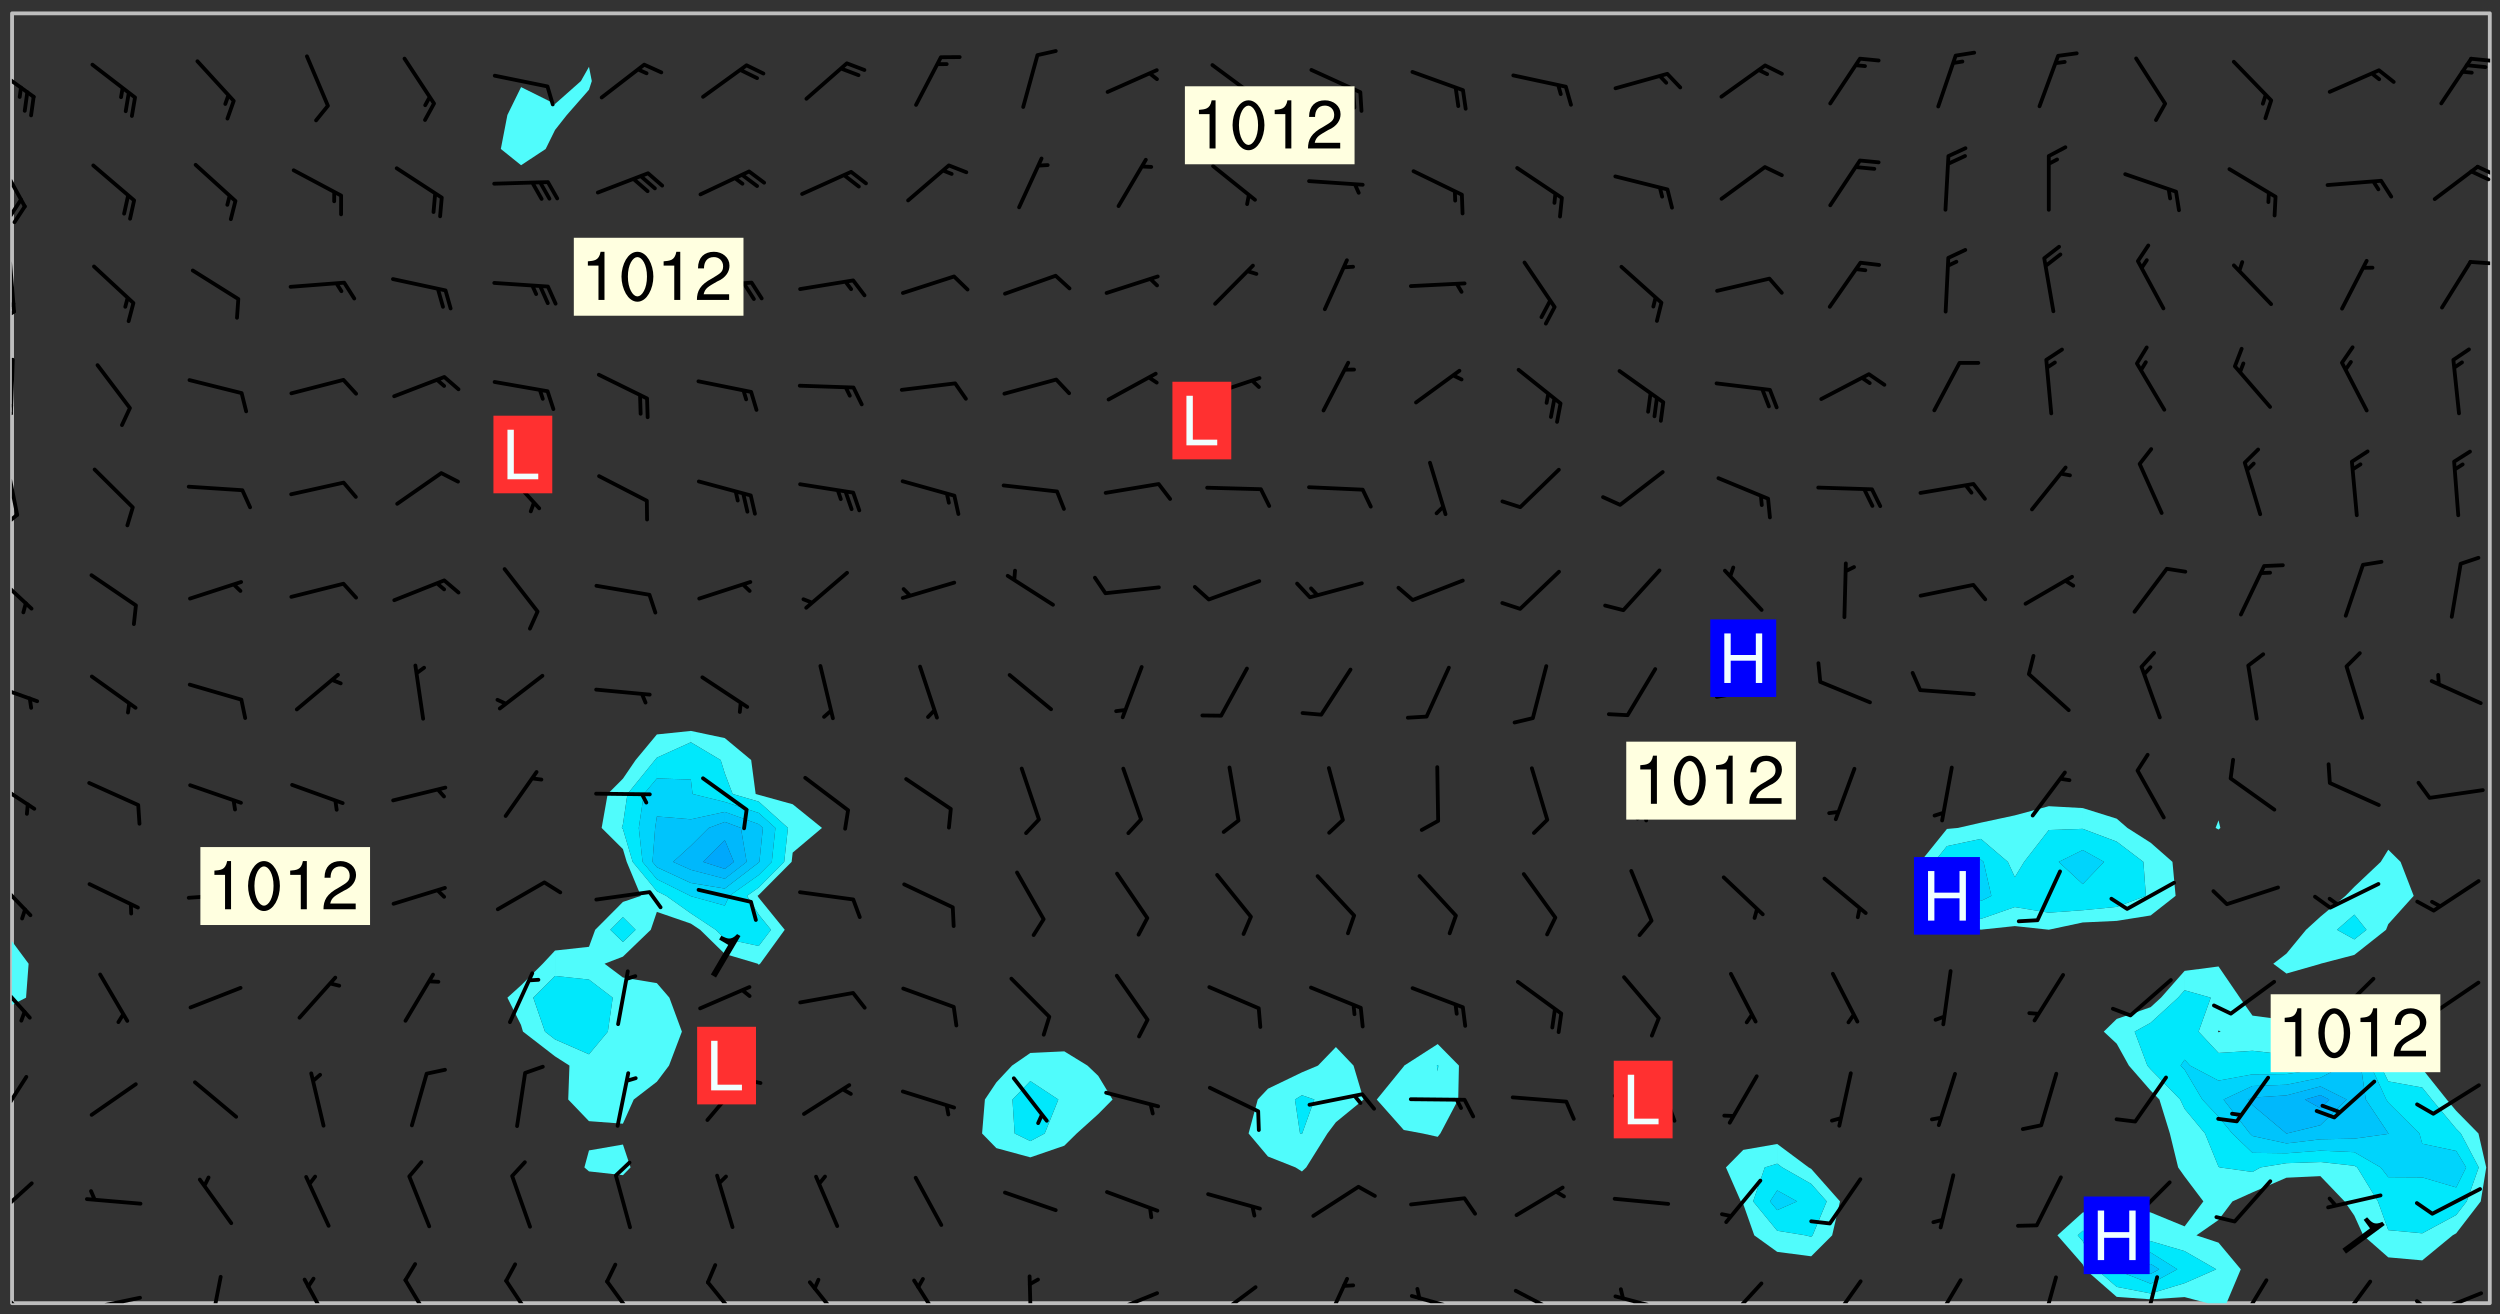 <svg xmlns="http://www.w3.org/2000/svg" role="img" xmlns:xlink="http://www.w3.org/1999/xlink" viewBox="142.45 309.95 326.84 171.84"><rect x="142.45" y="309.95" width="326.84" height="171.84" fill="#333333" stroke="none"/><defs><clipPath id="a"><path d="M144 441h1v39.328h-1zm0 0"/></clipPath><clipPath id="b"><path d="M144 311.672h1V433h-1zm0 0"/></clipPath><clipPath id="c"><path d="M144 311.672h324v168.656H144zm0 0"/></clipPath><clipPath id="d"><path d="M411 436h57v44.328h-57zm0 0"/></clipPath><clipPath id="e"><path d="M467 311.672h1v168.656h-1zm0 0"/></clipPath><clipPath id="f"><path d="M144 477h3v3.328h-3zm0 0"/></clipPath><clipPath id="g"><path d="M153 479h9v1.328h-9zm0 0"/></clipPath><clipPath id="h"><path d="M169 476h3v4.328h-3zm0 0"/></clipPath><clipPath id="i"><path d="M182 476h4v4.328h-4zm0 0"/></clipPath><clipPath id="j"><path d="M195 477h5v3.328h-5zm0 0"/></clipPath><clipPath id="k"><path d="M208 477h5v3.328h-5zm0 0"/></clipPath><clipPath id="l"><path d="M221 477h6v3.328h-6zm0 0"/></clipPath><clipPath id="m"><path d="M234 477h6v3.328h-6zm0 0"/></clipPath><clipPath id="n"><path d="M248 477h5v3.328h-5zm0 0"/></clipPath><clipPath id="o"><path d="M261 477h5v3.328h-5zm0 0"/></clipPath><clipPath id="p"><path d="M276 476h2v4.328h-2zm0 0"/></clipPath><clipPath id="q"><path d="M286 478h8v2.328h-8zm0 0"/></clipPath><clipPath id="r"><path d="M300 477h7v3.328h-7zm0 0"/></clipPath><clipPath id="s"><path d="M315 476h4v4.328h-4zm0 0"/></clipPath><clipPath id="t"><path d="M326 479h9v1.328h-9zm0 0"/></clipPath><clipPath id="u"><path d="M340 478h8v2.328h-8zm0 0"/></clipPath><clipPath id="v"><path d="M353 479h8v1.328h-8zm0 0"/></clipPath><clipPath id="w"><path d="M367 477h6v3.328h-6zm0 0"/></clipPath><clipPath id="x"><path d="M381 477h5v3.328h-5zm0 0"/></clipPath><clipPath id="y"><path d="M394 477h6v3.328h-6zm0 0"/></clipPath><clipPath id="z"><path d="M409 476h3v4.328h-3zm0 0"/></clipPath><clipPath id="A"><path d="M422 476h3v4.328h-3zm0 0"/></clipPath><clipPath id="B"><path d="M434 477h6v3.328h-6zm0 0"/></clipPath><clipPath id="C"><path d="M447 477h6v3.328h-6zm0 0"/></clipPath><clipPath id="D"><path d="M460 478h8v2.328h-8zm0 0"/></clipPath><clipPath id="E"><path d="M458 479h3v1.328h-3zm0 0"/></clipPath><clipPath id="F"><path d="M144 464h3v6h-3zm0 0"/></clipPath><clipPath id="G"><path d="M144 450h3v7h-3zm0 0"/></clipPath><clipPath id="H"><path d="M144 437h3v7h-3zm0 0"/></clipPath><clipPath id="I"><path d="M144 424h3v6h-3zm0 0"/></clipPath><clipPath id="J"><path d="M144 411h4v5h-4zm0 0"/></clipPath><clipPath id="K"><path d="M144 399h4v3h-4zm0 0"/></clipPath><clipPath id="L"><path d="M144 384h3v6h-3zm0 0"/></clipPath><clipPath id="M"><path d="M144 370h1v8h-1zm0 0"/></clipPath><clipPath id="N"><path d="M144 377h1v3h-1zm0 0"/></clipPath><clipPath id="O"><path d="M144 356h1v9h-1zm0 0"/></clipPath><clipPath id="P"><path d="M144 363h1v3h-1zm0 0"/></clipPath><clipPath id="Q"><path d="M144 362h1v2h-1zm0 0"/></clipPath><clipPath id="R"><path d="M144 343h1v8h-1zm0 0"/></clipPath><clipPath id="S"><path d="M144 350h1v3h-1zm0 0"/></clipPath><clipPath id="T"><path d="M144 349h1v2h-1zm0 0"/></clipPath><clipPath id="U"><path d="M465 343h3v2h-3zm0 0"/></clipPath><clipPath id="V"><path d="M144 330h2v8h-2zm0 0"/></clipPath><clipPath id="W"><path d="M144 335h2v4h-2zm0 0"/></clipPath><clipPath id="X"><path d="M466 331h2v3h-2zm0 0"/></clipPath><clipPath id="Y"><path d="M465 332h3v2h-3zm0 0"/></clipPath><clipPath id="Z"><path d="M144 318h4v5h-4zm0 0"/></clipPath><clipPath id="aa"><path d="M465 317h3v2h-3zm0 0"/></clipPath><g id="ab" clip-path="url(#clip1)"><path fill="#fff" fill-opacity="0" fill-rule="evenodd" d="M0 0h1000v1000H0zm0 0"/><path fill="#d3d3d3" fill-opacity="0" fill-rule="evenodd" d="M162.152 355.867l-.234.293.059.234.117.172.176.234.293.348.113.059.117-.172.059-.234.176-.176.465-.176h.699l.234.293.289.816.059.176.176.23.352.234.699.699.172.176.234.348.234.41.289.582.41.465.23.234.234.176.117.23.176.293.172 1.164v.234l.059.289.059.117.117.117.348.41.117.172.176.176.176.234.117.172.172.352.059.234.234.406.234-.059-.176.176-.059.93h-.582l-.234-.113-.348.113-.117.117-.059.293-.059.176-.117.172-.465.293-.059.234-.059.113v.645l.059.172v.41l.059.059v.406l.059.406.117.176.059.059.23.641-.059.293v.699l-.059.582v.234l-.059.23-.055.352v1.922l.055.117h.426l-.367.117-.023.352.891 1.168 1.742.539 1.34.359v.539l.09.809.535.715 1.52.27.891-.086.09 1.164.535.18 1.16-.18 2.055-.984 1.16-.363 1.879-.176 1.695-.18-.18.719-1.516.086-1.25.09-.805.27-1.074.809.27.719.535.898-.18.625-.266.809.266 1.078.625.898.805.18 1.25-.18-.266.723.098.504.055.293v.172l.059.293v.406l.176.117.352.117h.406l.293-.176.113-.117.059-.117.117-.23.059-.176.352-.465.23-.176.176-.059.176.059.059.176.117.988.055.469.059.172.117.234.176.059.816.059h.289l.117.234.059.406.059.352v1.105l.117.293.117.348.289.699.176.352.582.754.352.176.172.059.469.234.641.465.348.234.293.176.293.055.23.062.816.348.293.176.113.172.352.352.117.176.523.641v.289l.059.352v.348l.059.352.059.289.117.059.172.059h.176l.582.234.176.117.176.289.176.234.113.234.293.23.117.117v.41l.059.055.289.234.234.117.059.117.117.172.059.117.23.234.059.176.234.059.117.059-.117.113-.059.117v.117l-.117.293-.117.289v.582l.176.117.117.059.059.117.117.117.113.059.176.348.059.352.059.406v.176l-.059.176-.117.699v.172l.117.176.293.293h.406l.176.117.117.172.117.293v.234h-.527l-.23-.234h-.234l-.176.059-.059.699.059.348.117.176.176.41.117.23.289.469.176.055h.523l.234.059.758.641.059.293v.234l.059.059.23.348v.352l-.117.172v.293l.293.289.293.176.172.059.293.176.293.117.582.406.289.234.293.176.219.16.016.012.23.176.641.523.176.234.117.176.176.176.113.172v.641l.117.176.469.117.582.117.234.059.23.113.293.117.113.059.586.352.289.172.176.062.176.055.176.059.699.352.289.176.234.055.289.176.234.117.641.406.293.117.172.059.234.059.41.059.23.059.234.117.059.172-.41.176.469.059.059.293.113.234.176.055.234.059.176.059.406.117.641.234.117.172.059.234v.176l-.059.117-.059.406.234.234.117.059.348.117.641.23.176.117.289.117.176.176.234.465.582 1.105.176.176.348.176.176.117.352.117 1.047.523.234.059.465.113.293.059.465.176.758.582.234.234.348.465.176.176.289.234.816.699.293.176.289.289.293.176.293.289.695.641.176.176.293.234.289.234.469.289.641.582.348.234.234.293.348.348.352.465.934.992.348.406.117.176.234.059.113.117.645.176.23.113.234.059.293.176.23.117.934.699.406.406.234.176.406.176.234.117.816.348.348.234.234.117.293.289.23.117.758.352.352.172.23.059.293.117.234.059.871.176h.816l.469.23.172.059.875.699.465.117.293.059.176.059.23.059.469.059.348.059.352.059.406.059h.293l.172.059v.23l.176.176h.293l.348.059.352.059.699.117h.641l.465-.234.293-.176.172-.117.41-.172.289-.176.934-.465.469-.293.523-.293.465-.172.465-.176 1.051-.465.289-.117.41-.117.289-.117.527-.176 1.516-.699.582-.348.289-.059.293-.059.348-.117.875-.23.352-.117h.113l.234-.059.875-.234.234-.059h.812l.352-.059.816-.117.172-.059.352-.055.293-.059.23-.059.816-.176.176-.059h.348l.234-.059.465-.117.758-.172.234-.059h.348l.41-.117.289-.059 1.285-.059h.289l.41-.059.23-.059h.176l.875-.117h.406l.41-.117h.348l.352-.113.871-.059h1.75l1.047.289.41.117.289.117.352.117.289.117 1.051.172.289.059h.293l.293.059.172.059.41.059.172.059.117.059h.117l.117.059.352.059h.113l.41.066 1.922.395 1.926.395 1.52.449 1.695.719 2.145.805 1.605-.719 1.43-.805 1.16-1.078 1.25-.449 3.035-.719 1.875-.359 2.145-1.348 2.234-1.254 2.5-1.258 1.695-.449 1.785-.18 1.16-.27.625.539 1.34-.27.715-.988.984-1.344.445-.18.805-.359 1.875-.539 1.785-.449 1.25-.27 1.16-.09 1.699-.09 1.961-.27 1.25-.09h.539l.625-.09h.891l2.145-.18 2.41-.18 2.59-.09 1.695.18 1.609.09 1.43.359 1.16.719 1.875.988 1.16 1.527.266.715.629.09.355.898.535.539.535 1.527 1.074.359h.535l-.805.535.09 1.707.715 2.695.891.805.895.988.715 1.258 1.785.539 1.52-.18.355 1.344 1.609-.805.98-.539.27.27.316-.215.219-.145.801.449.449-.359h.355l.535-.27.539-.719.535-.27.625-.988 1.16.449.84.371 1.395.617 1.695-.18h1.605l1.785.09.18-1.707.535-1.344.805.27.492.848.402.406-.09.539v.359l.715.449.711-.27h1.43l.359.988.445 1.258.715 1.344 1.25.629 1.695.629.715-.18.18-.539.98-.09.449.359.086 1.258-.266.629-.535.18v.539l.715.984.266.539.984.988.801 1.078-.266.359-.09.898-.625 2.332-.355 2.066-.09 1.793-.18.719-.09.539v1.438l-.98 1.883-.359 1.707-.535.898-.805 1.168-.266.539 2.055 1.254.086.359-.355.539-.09-.18v.809l.09 1.438-.445.715-1.074.094-.266.715.535.898.805.719 1.16.809 1.34.27.445.359-.355.449-1.789-.09-1.25-.449-.715-.719-.625-.09-.176 3.59-.188 1.309h89.359V311.703h-55.27v49.082l.762.125 3.289.543 2.023 2.836v2.754l2.352.332 2.348.332h4.051l-1.379 4.16-2.023.707-2.023.703-.543.344-2.594 1.617-.188.117-2.023-2.078-.73-2.742-2.672-2.078-1.375-3.5-.066-.082-1.957-2.672 2.75-1.418v-49.082H294.422v91.414l.117.031.133.012.074.074.105.047.09.059.086.059.09.059.297.297.059.09.031.117.027.117.016.137-.031.117-.059.09-.059.086-.043.105-.047.102-.027.121v.145l.176.27.148.148.074.086.074.074.043.105.062.09.059.086.043.105.059.09.047.102.043.105.059.086.117.18.074.074.062.086.059.09.043.105.059.09.059.086.062.09.059.09.043.102.117.18.074.074.059.086.074.074.09.059.105.047h.148l.133-.016.133.016.102-.047.074-.074.047-.102-.016-.133v-.148l-.047-.105-.027-.117-.047-.102-.027-.121-.043-.102-.062-.09-.043-.102-.043-.105-.031-.117-.016-.133-.012-.137.086-.059.059-.086.121-.031.043.105.016.133v.117l.059.102.059.09.09.059.148.148.059.09.043.105-.012.102.086.059.105.047.086.059.09.059.074.074-.117.027-.105.047-.086.059-.074.074-.059.09-.062.086-.027.121-.047.102-.043.105-.031.117-.012.133-.016.133v.148l.027.117.047.105.043.102.059.09.074.074.09.059.074.074.09.059.059.09.043.105.047.102.117.031.133.016h.148l.117-.031.105.043.043.105.047.102.027.121L299.5 410l.027.117.031.121.027.117.105.043.102.047.133-.016.148.148.062.086.074.074.07.074.09.062.105.043.102.043.117.031.137.016.117-.031.074-.074.027-.117-.012-.133-.031-.121-.027-.117.043-.105h.117l.09.062.117.027h.148l.133.016h.148l.133.016.133-.016h.148l.133-.016.133-.012.137.012.117-.027.133-.016.191-.059-.059.176-.016.133-.027.121-.016.133-.059.086-.133.016-.105.047-.105.043-.117.031-.117.027-.266.031h-.148l-.133.016-.074.074.059.086.148.148.117.18.074.07.09.062.09.059.086.059.09.059.102.043.105.062.105.043.086.059.105.047.102.043.18.117.059.09-.043.102-.047.105.016.133.223.223.059.09.043.102.031.121.043.102.016.133.031.117.012.137.031.117.148.148.102.043.105.043.117.031.133.016.137.016h.117l.117-.031.09-.059.043-.105.047-.102.043-.105.031-.117.012-.133v-.148l-.012-.133-.016-.133-.031-.117-.043-.105-.047-.105-.043-.102-.043-.105-.016-.133.016-.133.027-.117.031-.117.027-.121.047-.102.09-.059.086-.062.074-.074.09-.059.223-.223.059-.086.074-.074.117-.18.059-.086v-.148l-.074-.074-.102-.047-.105-.043-.102-.043-.059-.09-.047-.105-.027-.117.09-.059.117-.031.102-.043.18-.117.148-.148.012-.133-.012-.105-.09-.059-.133.016h-.148l-.133.016-.133-.016-.121-.031-.086-.059-.074-.074-.059-.09-.062-.086-.117-.18-.059-.086.031-.121.086-.059.121-.031.059-.086v-.121l-.031-.117-.059-.09-.059-.086-.047-.105-.027-.117-.016-.133.059-.09.074-.074.09-.059.117-.18.074-.074.059-.086.148-.148.121-.031.133-.016.133.016.074.074.043.105.016.133-.031.117-.117.031-.133.012-.148.148-.043.105-.047.102-.027.121-.031.117v.148l.031.117.043.105.059.09.074.07.074.074.117.031.121.027.117-.027.133-.016h.117l.09.059.074.074.047.105.059.086.102.047.133.016.105.043.086.059-.012.105-.074.074-.18.117-.059.09-.09.059-.07.074-.074.074-.062.09-.027.117-.016.133.016.133-.016.133v.148l.016.133.027.117.031.121.074.074.09.059.086.059.09.059.117.031v.086l-.102.047-.09.059-.266.031-.117.027h-.148l-.105.043-.102.047-.059.09-.062.234-.012.133-.031.121-.016.133v.293l-.012.133.012.137.016.133.133.016.133.012.121.031.086.059.074.074.047.105.043.102.016.133v.445l-.016.133v.445l.031.266.027.117.016.133.031.117.086.211.031.266v.148l-.031.117-.027.117-.031.121-.027.117-.031.117-.031.121-.012.133-.016.133.09.059.117-.031.102.016.047.105-.031.266v.441l-.043.105-.047.105-.043.102-.043.105-.059.086-.031.121-.043.117-.031.117-.016.133.016.133.059.09.105.047.086.059.059.086-.012.137-.031.117-.043.102v.445l-.016.133v.148l-.031.117-.043.105-.027.117-.047.105-.043.102-.031.121-.027.117-.031.133-.031.117-.027.117-.043.105-.031.117-.031.121-.012.133-.016.133v.297l.027.117v.148l.047.398.027.117.059.09.121.031h.148l.133-.016.059.09v.117l-.059.09-.09.059-.102.043-.105.047-.09.059-.086.059-.137.016-.117-.031-.133-.016-.102.047-.062.086-.012.137-.016.133-.031.117-.027.117-.016.133-.031.121v.297l.016.133.031.117v.148l.012.133v.148l-.027.117-.047.102-.027.121-.031.117-.059.09-.074.074-.102.043-.105.047-.117.027-.121.031-.102-.047.059-.086.105-.047.027-.117.031-.117.027-.121.031-.117v-.148l.016-.133-.031-.117-.043-.105-.105.016-.074.074-.102.043-.09.062-.074.074-.043.102-.016.133-.031.117L304.25 426l-.031.117-.027.117-.031.121-.027.117-.031.117-.043.105-.09.059h-.09l-.117-.031-.031-.086.016-.137-.031-.117v-.148l-.012-.133v-.148l-.062-.234-.027-.121-.043-.102-.047-.105-.059-.086-.059-.09-.043-.105-.062-.086-.148-.148-.07-.074-.105-.047-.105-.043-.102-.043-.297-.297-.09-.074-.086-.059-.105-.043-.09-.062-.086-.059-.105-.043-.09-.059-.086-.062-.074-.07-.105-.047-.086-.059-.105-.043-.09-.062-.102-.043-.105-.043-.086-.059-.105-.047-.105-.043-.102-.047-.09-.059-.102-.043-.105-.043-.09-.062-.117-.027-.133-.016-.133.016H299.75l-.133.016-.117-.031-.09-.059-.074-.074-.09-.059-.102-.047h-.148l-.121-.027-.102-.043-.074-.074-.117-.18-.09-.059-.102-.043-.09-.062-.105-.043-.09-.059-.086-.059-.105-.047-.059-.086-.059-.09-.043-.105-.047-.102-.074-.074-.086-.059-.074-.074-.09-.059-.223-.223-.043-.105-.031-.266.105-.043h.145l.105.043.074.074.09.059.086.059.105.047.09.059.148.148.07.074.148.148.062.086.074.074.086.059.074.074.09.062.09.059.086.059.27.176.102.047.105.043.102.043.047-.074.059-.086.074-.074.07-.074.105.043.074.074.059.09.043.102.047.105.043.105.121.027.117-.027.074-.09.043-.105.059-.09.074-.074.105-.043.117-.027.133.012.09.059.148.148.059.09.043.105.047.102.043.105.043.102.105.047.105.043.133.016.086-.059.059-.09.074-.074.105-.043.117.027.105.047.102.043.105.043.102.047.18.117v.117l-.016.133.016.133.016.137.059.086.102.047.121.027.117.031h.148l.117-.031.059-.09.18-.117.059-.09.074-.074.059-.086.117-.18.18-.117.117.031.09.059.043.074-.016.133v.117l.09.059h.148l.133-.016.133-.012.266-.031.105-.043.117-.031.121-.027.074-.074.07-.074.062-.09-.016-.105-.047-.102-.102-.043-.105-.016-.117.027-.266.031h-.148l-.074-.074-.09-.059-.117-.031-.117-.027-.133-.016h-.148l-.133.016h-.297l-.105-.047-.148-.148-.043-.102-.059-.09.223-.223.086-.059.105-.043.117-.031.133-.016.133.016.137.016.102.043.133-.012.09-.062.102-.043.062-.09-.047-.102-.09-.059-.117-.031-.102-.043-.059-.09-.062-.09v-.117l.016-.133.105-.047.074-.07v-.121l-.09-.059-.031-.117.09-.059.074-.074.043-.105.059-.09.047-.102.016-.133v-.148l-.047-.105-.043-.102-.09-.059-.133-.016-.102-.043-.137-.016-.117-.031h-.445l-.133-.016-.133-.012-.133-.016-.117-.031h-.148l-.133-.016-.133-.012-.266-.031-.121-.043-.086-.059-.074-.074v-.148l.012-.133.105-.047.102-.043.133-.016h.152l.133-.016h.293l.121.031.102.043.09.059.234.062.121-.047.09-.059.102-.043.133-.016.105.043.102.047.133.012.121-.027h.145l.121-.031.117-.027.105-.047.074-.074.086-.059.148-.148.059-.086.047-.105.027-.117.016-.105-.102-.043-.09-.059-.117-.031-.105-.043-.09-.062-.074-.086-.074-.074-.102-.043-.105-.047-.102-.043-.059-.09-.047-.102-.086-.211-.062-.086-.059-.09-.074-.074-.086-.059h-.27l-.117.031-.09.059-.102.043-.133.016-.105-.016-.027-.117-.062-.09-.117-.031-.102-.043-.148-.148-.031-.117-.016-.105.074-.074.18-.117.117-.027.117-.031.137.016.102.043.105.043.102.047.105.043.117.031.133.016.117.027.133.016.105-.016.09-.059-.074-.074-.105-.043-.074-.074-.074-.09-.148-.148-.086-.059-.09-.059-.074-.074-.09-.059-.102-.047-.121-.027-.102-.047-.105-.043-.117-.031-.102-.043-.121-.031h-.148l-.117.031-.105.043-.086.062-.18.117-.086.059-.09.059-.105.047-.086.059-.105.043-.102.043-.105.047-.074.074-.059.09-.059.086-.047.105-.059.086-.074.074-.133-.012-.117-.031h-.117l-.074.074-.09.059-.074.074-.09.059-.086.059-.105.047-.102.043-.137.016-.102-.043-.148-.148-.105-.047h-.086l-.105.047-.102.043-.121.031-.117-.031-.074-.074v-.117l.031-.121.074-.07.059-.09.074-.074.117-.031.105-.043h.293l.133-.016.137-.016.102-.043.09-.059.102-.047.09-.059.133-.012.09.059.133.012.09-.059.086-.059.105-.043.09-.059.086-.062.09-.059.148-.148.059-.086.059-.09.105-.043.133-.016.117.027.121.031.059-.059.059-.09.031-.266.027-.117.105.012.133.016.102-.043.09-.059.059-.09.074-.074.059-.09.047-.102.012-.133-.012-.133-.047-.105-.148-.148-.059-.09-.059-.086-.043-.105v-.445l.016-.133v-.148l.012-.133-.059-.059-.09.059-.102-.043-.18-.117-.086-.059-.062-.09-.059-.09-.074-.074-.086-.059-.121.031-.102.012-.105.047-.086.059-.105.043-.148.148-.09.059-.086.059-.09.062-.105.043-.133.016v-.121l.105-.043.117-.031.074-.07.043-.105v-.148l-.027-.117-.148-.148-.133-.016h-.148l-.117.031-.105.043-.102.043-.09.062-.117.027-.074-.074.012-.133-.043-.102-.043-.105-.09-.059-.117.027-.121.031-.117.031-.102.043-.121.031-.102.043-.105.043-.09.059-.102.016v-.117l.016-.133-.059-.09-.074.043-.148.148-.059.09-.074.074-.047.105-.043.102-.074.074-.059.09-.074.074-.059.086-.074.074-.09.062-.074.07-.074.074-.102.016-.133.016-.105-.043v-.121l.148-.148.043-.102.059-.09.047-.102.043-.105.059-.09.031-.117.043-.102.031-.121.027-.117.047-.105.043-.102.043-.105.074-.07.09-.062.09-.059.102-.043h.297l.266-.031.105-.043-.074-.074-.117-.031-.105-.043-.09-.059-.102-.047-.09-.059-.102-.043-.105-.043-.09-.062-.086-.059-.105-.043-.102-.043-.121-.031-.117-.031-.102-.043L297.5 410.25l-.102-.043-.09-.059-.043-.105-.016-.133.102-.043.133-.016.137.016.133-.016.102-.043.059-.09.016-.105-.09-.059-.074-.074-.102-.043-.09-.059-.148-.148-.043-.105-.016-.133v-.293l-.059-.09-.09-.059-.074-.074-.043-.105-.031-.117-.059-.09-.074-.074-.117-.027-.074-.074-.09-.059-.09-.062-.086-.059-.074-.074-.059-.086-.047-.105-.086-.059-.148-.148-.195-.059-.133.016-.102.043-.074.074-.047.102-.043.105-.059.09-.059.086-.297.297-.09.059h-.086l-.062-.086-.043-.105.031-.117.059-.09.027-.117-.012-.133-.09-.062-.105.047-.117.027-.117.031-.27.176-.102.047-.117.027-.105.047-.09.059-.102.043-.059-.086-.047-.105.016-.133.047-.105.07-.074.074-.07.059-.09v-.148l-.043-.105h-.238l-.102.047-.031.117-.027.117-.031.121-.074.043-.133.016-.074-.047-.043-.102-.043-.105-.047-.102-.043-.105-.121.031-.102.043-.133.016-.117.031-.105.043-.09.059-.102.047-.121.027-.133.016-.102-.043-.059-.09-.047-.105-.043-.102-.043-.105v-.117l.059-.09.086-.059.18-.117.102-.047.105-.043.105-.059.102-.043.09-.062.102-.043.105-.059.102-.047.09-.059.105-.043.102-.043.09-.062.102-.043.137-.016.117.031.102.043.121.031.102.043.105.047.102.043.105.043.102.047.105.043.102.043.105.047.086.059.105.043.117.031.105.043.102.047.09.059.105.043.102.043.105.047.117.027.102.047.121.027h.148l.086-.059.016-.102.059-.09-.027-.117-.074-.074-.117-.18-.074-.074-.09-.074-.18-.117-.086-.059-.105-.043-.102-.047-.27-.176-.059-.09-.074-.074-.059-.09-.043-.102-.031-.117-.016-.137v-.562l-.012-.133-.016-.133-.031-.117-.016-.133-.012-.133-.031-.121-.223-.223-.059-.086-.016-.105.031-.117.133-.016v-91.414H172.992v1.453l-.059.234-.352 1.051-.172.523-.117.348-.176.41-.117.172-.234.293-.23.059h-.352l-.117.059-.23.406v.293l.117.176.23.23.117.234.641.758.293.465.176.234.23.352.234.348.641.816.176.465.172.41.117.695.176.469.117 1.398.059.465v.875l.117 1.047v4.781l-.059.465-.352 1.281-.176.523-.113.41-.352.93L172.934 336l-.234.582-.117.176-.172.348-.176.406-.352.816-.059.293-.113.293-.117.289-.059.176-.117.875-.059.406-.059.117-.059.176-.059.172-.23.527-.117.172v.234l-.117.234-.059.172-.176.586v.289l-.059.176v.293l-.059.113-.059.527v.172l-.055.234v2.621l-.176.816-.117.176-.176.234-.117.172-.113.234-.586.934-.23.289-.293.465-.176.234-.289.352-.352.699-.113.23-.176.41-.176.23-.406.527-.816.699-.293.172-.289.234-.176.117-.176.176-.523.406-.527.176-.172.176-.234.055-.641.176h-.758m12.211 31.023l-1.074.449.359.895 1.25-.715.445-.539-.98-.09"/><path fill="#d3d3d3" fill-opacity="0" fill-rule="evenodd" d="M201.508 416.598h-.895l.449.629.98.359.805-.09.445-.988-.176.09-.715-.355-.895.355m154.621 59.07l-.059-.523v-.293l.113-.293.059-.23.469-.469h.113l.117-.113.117-.059h.176l.234-.059h.348l.234.059.117.059.23.172.059.176.117.582v.293l-.117.176-.172.289-.176.176-.527.523-.23.234-.117.059h-.176l-.117-.059-.406-.293-.176-.117-.117-.059-.059-.113-.055-.117m6.641-10.957l-.059-.172v-1.109l.059-.172.176-.059.172-.059h.176l.234-.059.117.059.059.699-.059.172-.117.176-.117.059-.234.523-.113.059h-.234l-.059-.117m9.613-14.391l-.117-.176v-.699l.293-.875.117-.172.176-.352.113-.23.117-.293.352-.758.117-.23.172-.234h.176l.117-.059h.641l.117.059.234.234.172.113.352.293.117.117.113.176v.113l.117.059.117.117v.699l-.059.176v.23l-.059.176-.348 1.051-.117.23-.117.234-.117.059-.23.234-.641.289h-.875l-.41-.117-.641-.465"/><path fill="none" stroke="#bebebe" stroke-linecap="round" stroke-linejoin="round" stroke-miterlimit="10" stroke-width=".5" d="M467.957 311.695H144.027v168.625h323.93v-168.625"/><g clip-path="url(#a)"><path fill="#fff" fill-opacity="0" fill-rule="evenodd" d="M144 475.891v4.438h.004H144v-38.996 34.559"/></g><g clip-path="url(#b)"><path fill="#fff" fill-opacity="0" fill-rule="evenodd" d="M144 431.508v1.48-121.316h.004H144V431.508"/></g><path fill="#50fcfc" fill-rule="evenodd" d="M144 432.988v8.344l.004-.004v-8.336l-.004-.004"/><g clip-path="url(#c)"><path fill="#fff" fill-opacity="0" fill-rule="evenodd" d="M144.004 480.328v-39l1.852-.945.336-4.438-2.188-2.953V311.672h75.449v7.012l-1.055 1.863-3.383 2.996-4.441-2.207-1.789 3.648-.859 4.441 2.648 2.125 3.215-2.125 1.227-2.488 1.539-1.953 2.898-3.305.367-1.133-.367-1.863v-7.012h13.312v93.836l-4.438.461-2.777 3.348-1.66 2.434-1.992 2.004-.789 4.438 2.781 2.766.496 1.672 1.848 4.441-2.344.793-3.625 3.645-.812 2.223-4.438.488-1.609 1.727-2.832 2.82-1.789 1.617 1.789 3.586.254.852 4.188 3.234 1.887 1.207-.16 4.438 2.711 2.828 4.438.332v2.723l-4.438.77-.602 2.223.602.52 4.438.492.996-1.012-.996-2.992v-2.723l1.418-3.16 3.02-2.324 1.59-2.113 1.684-4.441-1.637-4.438-1.637-1.898-4.438-.738-2.402-1.801 2.402-.926 3.645-3.512.793-2.34 4.438 1.531 1.219.809 3.223 3.156 4.309 1.281.129.137.184-.137 3.215-4.438-3.398-4.188-.156-.25.156-.113 4.301-4.328.137-1.207 3.832-3.23-3.832-3.094-4.438-1.227-.402-.117-.586-4.438-3.449-2.867-4.441-.941v-93.836h48.824v135.727l-4.438.211-2.395 1.652-2.047 2.195-1.5 2.242-.367 4.438 1.867 1.914 4.441 1.207 4.438-1.523 1.621-1.598 2.816-2.539 1.875-1.898-1.875-3.098-1.406-1.34-3.031-1.863V311.672h35.508v135.168l-2.34 2.422-2.102.887-4.438 2.137-1.336 1.414-1.199 4.438 2.535 3.012 3.602 1.426.836.531.562-.531 2.77-4.438 1.109-1.473 3.625-2.965-1.32-4.438-2.305-2.422V311.672h13.312V446.445l-4.379 2.816-.059.102-3.531 4.336 3.531 3.98 2.477.457 1.961.434.344-.434 2.336-4.438.094-4.438-2.773-2.816V311.672h44.383V459.508l-4.438.773-2.262 2.293 1.945 4.441.316.352 1.438 4.086 3 2.16 4.441.578 2.742-2.738 1.027-4.438-3.77-4.258-.324-.184-4.117-3.066V311.672h35.508v103.676l-4.438 1.199-4.438.953-3 .691-1.441.133-3.469 4.305.016 4.441 3.453 3.492 4.441.93 4.438-.469 4.438.477 4.438-.949 4.441-.207 4.438-.711 3.262-2.562-.41-4.441-2.852-2.504-3.039-1.934-1.398-1.211-4.441-1.387-4.438-.246V311.672h22.191v105.527l-.383.992.383.207.242-.207-.242-.992V311.672h22.191v109.367l-.984 1.59-3.453 3.262-1.156 1.18-3.281 2.727-1.875 1.711-2.562 3.113-1.723 1.324 1.723 1.281 4.438-1.266.012-.016 4.426-1.156 4.148-3.281.289-.738 3.324-3.699-1.715-4.441-1.609-1.59V311.672h13.312v168.656h-34.461l1.867-4.438-2.91-3.484-2.891-.953 2.891-2.012 1.824-2.426 2.613-1.18 4.441-1.918 4.438-.207 3.164 3.305 1.273 1.852 1.168 2.586 3.27 2.875 4.441.398 3.973-3.273.465-.266 3.211-4.172.719-4.441-1.016-4.438-2.914-2.965-1.23-1.473-3.207-4.02-4.441.062-.234-.48-.91-4.441-3.293-3.234-4.438 3.176-4.438-1.438-4.441-.598-1.652-2.344-2.785-4.082-4.438.578-3.086 3.504-1.352 1.238-4.438 1.543-1.691 1.656 1.691 1.578 1.59 2.863 2.848 3.27 1.145 1.168 1.367 4.438 1.082 4.438.844 1.191 2.453 3.25-2.453 3.266-4.438-1.824-4.438-.586-4.441.594-3.312 2.988 3.312 3.793.316.645 4.125 3.605 4.438.32 4.438-.293 3.035.805H144.004"/></g><path fill="#50fcfc" fill-rule="evenodd" d="M145.855 440.383l-1.852.945v-8.336l2.188 2.953-.336 4.438m64.719-108.832l-2.648-2.125.859-4.441 1.789-3.648 4.441 2.207 3.383-2.996 1.055-1.863.367 1.863-.367 1.133-2.898 3.305-1.539 1.953-1.227 2.488-3.215 2.125m0 112.418l-1.789-3.586 1.789-1.617 2.832-2.82 1.609-1.727v3.324l-2.848 2.84 1.531 4.438 1.316 1.02 4.438 1.945 2.465-2.965.637-4.438-3.102-2.367-4.438-.473v-3.324l4.438-.488.812-2.223 3.625-3.645v1.988l-1.648 1.656 1.648 1.594 1.656-1.594-1.656-1.656v-1.988l2.344-.793-1.848-4.441-.496-1.672-2.781-2.766.789-4.438 1.992-2.004 1.66-2.434 2.777-3.348 4.438-.461v1.484L228.328 409l-.258.316-3.59 4.438-.59 3.949-.148.488.148.148 1.273 4.289 3.164 3.836 1.219.605 3.219 2.285 3.25 2.152 1.191 1.164 4.438.949 1.602-2.113-1.602-1.977-1.539-2.461 1.539-1.09 3.328-3.352.492-4.438-3.82-3.438-3.418-1-1.02-2.707-.539-1.73-3.902-2.324v-1.484l4.441.941 3.449 2.867.586 4.438.402.117 4.438 1.227 3.832 3.094-3.832 3.23-.137 1.207-4.301 4.328-.156.113.156.25 3.398 4.188-3.215 4.438-.184.137-.129-.137-4.309-1.281-3.223-3.156-1.219-.809-4.438-1.531-.793 2.34-3.645 3.512-2.402.926 2.402 1.801 4.438.738 1.637 1.898 1.637 4.438-1.684 4.441-1.59 2.113-3.02 2.324-1.418 3.16-4.438-.332-2.711-2.828.16-4.438-1.887-1.207-4.188-3.234-.254-.852"/><path fill="#00e8fc" fill-rule="evenodd" d="M213.699 444.82l-1.531-4.438 2.848-2.84 4.438.473 3.102 2.367-.637 4.438-2.465 2.965-4.438-1.945-1.316-1.02"/><path fill="#50fcfc" fill-rule="evenodd" d="M219.453 463.094l-.602-.52.602-2.223 4.438-.77.996 2.992-.996 1.012-4.438-.492"/><path fill="#00e8fc" fill-rule="evenodd" d="M223.891 433.102l-1.648-1.594 1.648-1.656 1.656 1.656-1.656 1.594m0-14.762l-.148-.148.148-.488.59-3.949 3.59-4.438.258-.316v2.719l-1.703 2.035-.664 4.438.496 4.438 1.871 2.266 4.375 2.176.062.043 4.441 1.227.598-1.27 3.84-2.723 1.707-1.719.473-4.438-2.18-1.961-4.438-1.438-4.211-1.039-.23-1.887-4.438-.148V409l4.438-2.008 3.902 2.324.539 1.73 1.02 2.707 3.418 1 3.82 3.438-.492 4.438-3.328 3.352-1.539 1.09 1.539 2.461 1.602 1.977-1.602 2.113-4.438-.949-1.191-1.164-3.25-2.152-3.219-2.285-1.219-.605-3.164-3.836-1.273-4.289"/><path fill="#00d4fc" fill-rule="evenodd" d="M226.457 422.629l-.496-4.438.664-4.438 1.703-2.035 4.438.148.23 1.887 4.211 1.039v1.305l-4.441.965-4.438-.371-.227 1.5-.348 4.438.574.699 4.438 2.059 4.441.73 4.438-3.402.086-.086.457-4.438-.543-.488-4.438-1.605v-1.305l4.438 1.438 2.18 1.961-.473 4.438-1.707 1.719-3.84 2.723-.598 1.27-4.441-1.227-.062-.043-4.375-2.176-1.871-2.266"/><path fill="#00c4fc" fill-rule="evenodd" d="M228.328 423.328l-.574-.699.348-4.438.227-1.5 4.438.371 4.441-.965v1.305l-2.102.789-2.34 2.332-2.32 2.105 2.32 1.043 4.441 1.16 2.855-2.203-.75-4.438-2.105-.789v-1.305l4.438 1.605.543.488-.457 4.438-.086.086-4.438 3.402-4.441-.73-4.438-2.059"/><path fill="#00b8fc" fill-rule="evenodd" d="M232.766 423.672l-2.32-1.043 2.32-2.105 2.34-2.332 2.102-.789v2.379l-2.859 2.848 2.859.914 1.184-.914-1.184-2.848v-2.379l2.105.789.75 4.438-2.855 2.203-4.441-1.16"/><path fill="#00a8fc" fill-rule="evenodd" d="M237.207 423.543l-2.859-.914 2.859-2.848 1.184 2.848-1.184.914"/><path fill="#50fcfc" fill-rule="evenodd" d="M272.711 460.051l-1.867-1.914.367-4.438 1.5-2.242 2.047-2.195 2.395-1.652v3.676l-2.34 2.414.289 4.438 2.051.996 1.875-.996 1.785-4.438-3.66-2.414v-3.676l4.438-.211 3.031 1.863 1.406 1.34 1.875 3.098-1.875 1.898-2.816 2.539-1.621 1.598-4.438 1.523-4.441-1.207"/><path fill="#00e8fc" fill-rule="evenodd" d="M275.102 458.137l-.289-4.438 2.34-2.414 3.66 2.414-1.785 4.438-1.875.996-2.051-.996"/><path fill="#50fcfc" fill-rule="evenodd" d="M308.219 461.148l-2.535-3.012 1.199-4.438 1.336-1.414 4.438-2.137v2.988l-.91.562.664 4.438.246.051.035-.051 1.594-4.438-1.629-.562v-2.988l2.102-.887 2.34-2.422 2.305 2.422 1.32 4.438-3.625 2.965-1.109 1.473-2.77 4.438-.562.531-.836-.531-3.602-1.426"/><path fill="#00e8fc" fill-rule="evenodd" d="M312.41 458.137l-.664-4.438.91-.562 1.629.562-1.594 4.438-.035.051-.246-.051"/><path fill="#50fcfc" fill-rule="evenodd" d="M325.973 457.68l-3.531-3.98 3.531-4.336.059-.102 4.379-2.816v2.742l-.113.074.113.754.074-.754-.074-.074v-2.742l2.773 2.816-.094 4.438-2.336 4.438-.344.434-1.961-.434-2.477-.457"/><path fill="#00e8fc" fill-rule="evenodd" d="M330.41 450.016l-.113-.754.113-.074.074.074-.074.754"/><path fill="#50fcfc" fill-rule="evenodd" d="M370.039 467.016l-1.945-4.441 2.262-2.293 4.438-.773v2.574l-1.625.492-1.52 4.441 3.145 3.84 3.691.598.75.188.188-.188 1.844-4.438-2.031-2.293-3.777-2.148-.664-.492v-2.574l4.117 3.066.324.184 3.77 4.258-1.027 4.438-2.742 2.738-4.441-.578-3-2.16-1.438-4.086-.316-.352"/><path fill="#00e8fc" fill-rule="evenodd" d="M374.793 470.855l-3.145-3.84 1.52-4.441 1.625-.492v3.496l-.934 1.438.934 1.141 2.602-1.141-2.602-1.438v-3.496l.664.492 3.777 2.148 2.031 2.293-1.844 4.438-.188.188-.75-.188-3.691-.598"/><path fill="#00d4fc" fill-rule="evenodd" d="M374.793 468.156l-.934-1.141.934-1.438 2.602 1.438-2.602 1.141"/><path fill="#50fcfc" fill-rule="evenodd" d="M393.531 427.07l-.016-4.441 3.469-4.305 1.441-.133 3-.691 4.438-.953 4.438-1.199 4.438.246v2.715l-4.438.156-3.227 4.164-1.211 1.992-.914-1.992-3.523-3.008-4.441.945-1.66 2.062-.16 4.441 1.82 1.84 4.441 1.176 4.438-1.551 4.438.734 4.438-.32 4.441-.434 3.816-1.445-.328-4.441-3.488-2.648-4.441-1.672v-2.715l4.441 1.387 1.398 1.211 3.039 1.934 2.852 2.504.41 4.441-3.262 2.562-4.438.711-4.441.207-4.438.949-4.438-.477-4.438.469-4.441-.93-3.453-3.492"/><path fill="#00e8fc" fill-rule="evenodd" d="M396.984 428.91l-1.82-1.84.16-4.441 1.66-2.062 4.441-.945v2.715l-.871.293-1.195 4.441 2.066.672 1.367-.672-1.023-4.441-.344-.293v-2.715l3.523 3.008.914 1.992 1.211-1.992 3.227-4.164 4.438-.156v2.77l-3.141 1.551 3.141 2.906 2.789-2.906-2.789-1.551v-2.77l4.441 1.672 3.488 2.648.328 4.441-3.816 1.445-4.441.434-4.438.32-4.438-.734-4.438 1.551-4.441-1.176"/><path fill="#00d4fc" fill-rule="evenodd" d="M401.426 427.742l-2.066-.672 1.195-4.441.871-.293.344.293 1.023 4.441-1.367.672"/><g clip-path="url(#d)"><path fill="#50fcfc" fill-rule="evenodd" d="M414.738 475.246l-3.312-3.793 3.312-2.988v2.395l-.656.594.656.754 1.809 3.684 2.633 2.301 4.438.859 4.438-1.344 4.137-1.816-4.137-2.379-4.438-1.305-4.363-.754-.074-.055-4.441-.539v-2.395l4.441-.594 4.438.586 4.438 1.824 2.453-3.266-2.453-3.25-.844-1.191-1.082-4.438-1.367-4.438-1.145-1.168-2.848-3.27-1.59-2.863-1.691-1.578 1.691-1.656 4.438-1.543 1.352-1.238 3.086-3.504v2.535l-.855.969-3.582 3.277-2.094 1.16 1.664 4.441.43.492 3.863 3.945.574 1.219 2.668 3.219 1.77 4.348.152.09 4.285.594 1.051-.594 3.391-.555 4.438-.152 4.438.492.371.215 2.711 4.441 1.355 3.758 4.441.418 4.438-2.395 1.371-1.781 1.574-4.441-2.34-4.438-.605-.613-3.188-3.824-1.25-1.566-4.441-.809-1.012-2.062-2.18-4.441-1.246-1.223-1.684 1.223-2.754 2.215-4.438.789-4.441-.5-4.438.285-2.609-2.789 1.594-4.438-3.422-.969v-2.535l4.438-.578v8.367l-.078.152.078.09.281-.09-.281-.152v-8.367l2.785 4.082 1.652 2.344 4.441.598 4.438 1.438 4.438-3.176 3.293 3.234.91 4.441.234.48 4.441-.062 3.207 4.02 1.23 1.473 2.914 2.965 1.016 4.438-.719 4.441-3.211 4.172-.465.266-3.973 3.273-4.441-.398-3.27-2.875-1.168-2.586-1.273-1.852-3.164-3.305-4.438.207-4.441 1.918-2.613 1.18-1.824 2.426-2.891 2.012 2.891.953 2.91 3.484-1.867 4.438h-2.445l-3.035-.805-4.438.293-4.438-.32-4.125-3.605-.316-.645"/></g><path fill="#00d4fc" fill-rule="evenodd" d="M414.738 425.535l-3.141-2.906 3.141-1.551 2.789 1.551-2.789 2.906"/><path fill="#00e8fc" fill-rule="evenodd" d="M414.738 472.207l-.656-.754.656-.594 4.441.539.074.055 4.363.754v1.492l-4.438 1.941-.148.25.148.129 4.438 1.754 3.488-1.883-3.488-2.191v-1.492l4.438 1.305 4.137 2.379-4.137 1.816-4.438 1.344-4.438-.859-2.633-2.301-1.809-3.684"/><path fill="#00d4fc" fill-rule="evenodd" d="M419.18 476.02l-.148-.129.148-.25 4.438-1.941v1.488l-1.484.703 1.484.602 1.117-.602-1.117-.703v-1.488l3.488 2.191-3.488 1.883-4.438-1.754"/><path fill="#00e8fc" fill-rule="evenodd" d="M423.188 449.262l-1.664-4.441 2.094-1.16 3.582-3.277.855-.969 3.422.969-1.594 4.438 2.609 2.789 4.438-.285 4.441.5 4.438-.789 2.754-2.215 1.684-1.223v2.457l-3.57 3.207-.867.453-4.438.656-4.441.035-4.438.816-3.727-1.961-.711-.777-.527.777.527.535 2.316 3.902 2.121 2.246 1.793 2.191 2.645 2.531 4.441.059 4.438-.344 4.438.199 3.445 1.992.992 1.277 4.441.027 4.438 1.312 1.301-2.617-1.301-2.152-4.438-.945-.367-1.34-4.074-4.043-.262-.395-2.039-4.438-2.137-3.207v-2.457l1.246 1.223 2.18 4.441 1.012 2.062 4.441.809 1.25 1.566 3.188 3.824.605.613 2.34 4.438-1.574 4.441-1.371 1.781-4.438 2.395-4.441-.418-1.355-3.758-2.711-4.441-.371-.215-4.438-.492-4.438.152-3.391.555-1.051.594-4.285-.594-.152-.09-1.77-4.348-2.668-3.219-.574-1.219-3.863-3.945-.43-.492"/><path fill="#00c4fc" fill-rule="evenodd" d="M423.617 476.492l-1.484-.602 1.484-.703 1.117.703-1.117.602"/><path fill="#00d4fc" fill-rule="evenodd" d="M428.055 449.797l-.527-.535.527-.777.711.777 3.727 1.961 4.438-.816 4.441-.035 4.438-.656.867-.453 3.57-3.207v1.938l-1.414 1.27-3.023 1.586-4.438.914-4.441.164-3.785 1.773 3.445 4.438.34.328 4.441.969 4.438-.535 4.438-.09 4.438-.621.035-.051-.035-.031-2.941-4.406-.652-4.438-.844-1.27v-1.938l2.137 3.207 2.039 4.438.262.395 4.074 4.043.367 1.34 4.438.945 1.301 2.152-1.301 2.617-4.438-1.312-4.441-.027-.992-1.277-3.445-1.992-4.438-.199-4.438.344-4.441-.059-2.645-2.531-1.793-2.191-2.121-2.246-2.316-3.902"/><path fill="#50fcfc" fill-rule="evenodd" d="M432.492 418.398l-.383-.207.383-.992.242.992-.242.207"/><path fill="#fff" fill-opacity="0" fill-rule="evenodd" d="M432.492 444.668l-.078.152.078.09.281-.09-.281-.152"/><path fill="#00c4fc" fill-rule="evenodd" d="M436.59 458.137l-3.445-4.438 3.785-1.773 4.441-.164 4.438-.914v1.137l-4.438 1.172-4.441.289-.535.254.535.723 4.426 3.715.016.004.023-.004 4.414-1.082 3.438-3.355-3.438-1.715v-1.137l3.023-1.586 1.414-1.27.844 1.27.652 4.438 2.941 4.406.035.031-.035.051-4.438.621-4.438.09-4.438.535-4.441-.969-.34-.328"/><path fill="#00b8fc" fill-rule="evenodd" d="M436.93 454.422l-.535-.723.535-.254 4.441-.289 4.438-1.172v1.133l-2.027.582 2.027 1.137 1.164-1.137-1.164-.582v-1.133l3.438 1.715-3.438 3.355-4.414 1.082-.023.004-.016-.004-4.426-3.715"/><path fill="#50fcfc" fill-rule="evenodd" d="M441.371 437.227l-1.723-1.281 1.723-1.324 2.562-3.113 1.875-1.711 3.281-2.727 1.156-1.18v3.633l-2.27 1.984 2.27 1.258 1.59-1.258-1.59-1.984v-3.633l3.453-3.262.984-1.59 1.609 1.59 1.715 4.441-3.324 3.699-.289.738-4.148 3.281-4.426 1.156-.012.016-4.438 1.266"/><path fill="#00a8fc" fill-rule="evenodd" d="M445.809 454.836l-2.027-1.137 2.027-.582 1.164.582-1.164 1.137"/><path fill="#00e8fc" fill-rule="evenodd" d="M450.246 432.766l-2.27-1.258 2.27-1.984 1.59 1.984-1.59 1.258"/><g clip-path="url(#e)"><path fill="#fff" fill-opacity="0" fill-rule="evenodd" d="M467.996 480.328H468V311.672h-.004H468v168.656h-.004"/></g><path fill="#fff" fill-opacity="0" fill-rule="evenodd" d="M445.297 471.711l3.473 4.695 8.008-5.922-3.473-4.695-8.008 5.922"/><path fill-rule="evenodd" d="M453.91 469.691l.305.41-5.062 3.742-.469-.633 3.609-2.668-.824-1.117.445-.332.387.414.191.168.211.133.234.078.273.016.32-.062.379-.148"/><path fill="#fff" fill-opacity="0" fill-rule="evenodd" d="M231.676 437.297l5.035 2.961 5.051-8.582-5.031-2.965-5.055 8.586"/><path fill-rule="evenodd" d="M238.816 432.066l.438.258-3.195 5.426-.676-.398 2.277-3.871-1.195-.703.281-.48.516.23.242.082.246.039.246-.02.258-.094.27-.18.293-.289"/><g clip-path="url(#f)"><path fill="none" stroke="#000" stroke-linecap="round" stroke-linejoin="round" stroke-miterlimit="10" stroke-width=".5" d="M146.465 482.832l-4.93-5.008"/></g><g clip-path="url(#g)"><path fill="none" stroke="#000" stroke-linecap="round" stroke-linejoin="round" stroke-miterlimit="10" stroke-width=".5" d="M160.754 479.613l-6.879 1.43"/></g><g clip-path="url(#h)"><path fill="none" stroke="#000" stroke-linecap="round" stroke-linejoin="round" stroke-miterlimit="10" stroke-width=".5" d="M171.301 476.879l-1.344 6.898"/></g><g clip-path="url(#i)"><path fill="none" stroke="#000" stroke-linecap="round" stroke-linejoin="round" stroke-miterlimit="10" stroke-width=".5" d="M182.273 477.238l3.344 6.18"/></g><path fill="none" stroke="#000" stroke-linecap="round" stroke-linejoin="round" stroke-miterlimit="10" stroke-width=".5" d="M182.758 478.137l.68-1.02"/><g clip-path="url(#j)"><path fill="none" stroke="#000" stroke-linecap="round" stroke-linejoin="round" stroke-miterlimit="10" stroke-width=".5" d="M195.457 477.312l3.605 6.031"/></g><path fill="none" stroke="#000" stroke-linecap="round" stroke-linejoin="round" stroke-miterlimit="10" stroke-width=".5" d="M195.457 477.312l1.266-2.102"/><g clip-path="url(#k)"><path fill="none" stroke="#000" stroke-linecap="round" stroke-linejoin="round" stroke-miterlimit="10" stroke-width=".5" d="M208.629 477.402l3.891 5.852"/></g><path fill="none" stroke="#000" stroke-linecap="round" stroke-linejoin="round" stroke-miterlimit="10" stroke-width=".5" d="M208.629 477.402l1.168-2.16"/><g clip-path="url(#l)"><path fill="none" stroke="#000" stroke-linecap="round" stroke-linejoin="round" stroke-miterlimit="10" stroke-width=".5" d="M221.82 477.488l4.137 5.68"/></g><path fill="none" stroke="#000" stroke-linecap="round" stroke-linejoin="round" stroke-miterlimit="10" stroke-width=".5" d="M221.82 477.488l1.074-2.207"/><g clip-path="url(#m)"><path fill="none" stroke="#000" stroke-linecap="round" stroke-linejoin="round" stroke-miterlimit="10" stroke-width=".5" d="M234.996 477.598l4.418 5.461"/></g><path fill="none" stroke="#000" stroke-linecap="round" stroke-linejoin="round" stroke-miterlimit="10" stroke-width=".5" d="M234.996 477.598l.961-2.258"/><g clip-path="url(#n)"><path fill="none" stroke="#000" stroke-linecap="round" stroke-linejoin="round" stroke-miterlimit="10" stroke-width=".5" d="M248.324 477.586l4.391 5.488"/></g><path fill="none" stroke="#000" stroke-linecap="round" stroke-linejoin="round" stroke-miterlimit="10" stroke-width=".5" d="M248.965 478.383l.484-1.125"/><g clip-path="url(#o)"><path fill="none" stroke="#000" stroke-linecap="round" stroke-linejoin="round" stroke-miterlimit="10" stroke-width=".5" d="M261.957 477.359l3.758 5.938"/></g><path fill="none" stroke="#000" stroke-linecap="round" stroke-linejoin="round" stroke-miterlimit="10" stroke-width=".5" d="M262.504 478.223l.605-1.066"/><g clip-path="url(#p)"><path fill="none" stroke="#000" stroke-linecap="round" stroke-linejoin="round" stroke-miterlimit="10" stroke-width=".5" d="M277.055 476.816l.191 7.023"/></g><path fill="none" stroke="#000" stroke-linecap="round" stroke-linejoin="round" stroke-miterlimit="10" stroke-width=".5" d="M277.082 477.84l1.07-.605"/><g clip-path="url(#q)"><path fill="none" stroke="#000" stroke-linecap="round" stroke-linejoin="round" stroke-miterlimit="10" stroke-width=".5" d="M293.723 479.012l-6.516 2.633"/></g><g clip-path="url(#r)"><path fill="none" stroke="#000" stroke-linecap="round" stroke-linejoin="round" stroke-miterlimit="10" stroke-width=".5" d="M306.598 478.23l-5.633 4.199"/></g><g clip-path="url(#s)"><path fill="none" stroke="#000" stroke-linecap="round" stroke-linejoin="round" stroke-miterlimit="10" stroke-width=".5" d="M318.562 477.137l-2.934 6.387"/></g><path fill="none" stroke="#000" stroke-linecap="round" stroke-linejoin="round" stroke-miterlimit="10" stroke-width=".5" d="M318.137 478.066l1.223-.074"/><g clip-path="url(#t)"><path fill="none" stroke="#000" stroke-linecap="round" stroke-linejoin="round" stroke-miterlimit="10" stroke-width=".5" d="M327.027 479.379l6.766 1.898"/></g><path fill="none" stroke="#000" stroke-linecap="round" stroke-linejoin="round" stroke-miterlimit="10" stroke-width=".5" d="M328.012 479.656l-.262-1.199"/><g clip-path="url(#u)"><path fill="none" stroke="#000" stroke-linecap="round" stroke-linejoin="round" stroke-miterlimit="10" stroke-width=".5" d="M340.613 478.699l6.227 3.258"/></g><g clip-path="url(#v)"><path fill="none" stroke="#000" stroke-linecap="round" stroke-linejoin="round" stroke-miterlimit="10" stroke-width=".5" d="M353.645 479.43l6.793 1.797"/></g><path fill="none" stroke="#000" stroke-linecap="round" stroke-linejoin="round" stroke-miterlimit="10" stroke-width=".5" d="M354.633 479.691l-.281-1.195"/><g clip-path="url(#w)"><path fill="none" stroke="#000" stroke-linecap="round" stroke-linejoin="round" stroke-miterlimit="10" stroke-width=".5" d="M367.98 482.918l4.754-5.176"/></g><g clip-path="url(#x)"><path fill="none" stroke="#000" stroke-linecap="round" stroke-linejoin="round" stroke-miterlimit="10" stroke-width=".5" d="M381.641 483.195l4.062-5.734"/></g><g clip-path="url(#y)"><path fill="none" stroke="#000" stroke-linecap="round" stroke-linejoin="round" stroke-miterlimit="10" stroke-width=".5" d="M395.191 483.352l3.59-6.043"/></g><g clip-path="url(#z)"><path fill="none" stroke="#000" stroke-linecap="round" stroke-linejoin="round" stroke-miterlimit="10" stroke-width=".5" d="M409.359 483.715l1.883-6.77"/></g><g clip-path="url(#A)"><path fill="none" stroke="#000" stroke-linecap="round" stroke-linejoin="round" stroke-miterlimit="10" stroke-width=".5" d="M422.766 483.738l1.699-6.82"/></g><g clip-path="url(#B)"><path fill="none" stroke="#000" stroke-linecap="round" stroke-linejoin="round" stroke-miterlimit="10" stroke-width=".5" d="M435.109 483.332l3.645-6.008"/></g><g clip-path="url(#C)"><path fill="none" stroke="#000" stroke-linecap="round" stroke-linejoin="round" stroke-miterlimit="10" stroke-width=".5" d="M448.168 483.16l4.156-5.664"/></g><g clip-path="url(#D)"><path fill="none" stroke="#000" stroke-linecap="round" stroke-linejoin="round" stroke-miterlimit="10" stroke-width=".5" d="M460.301 481.633l6.523-2.609"/></g><g clip-path="url(#E)"><path fill="none" stroke="#000" stroke-linecap="round" stroke-linejoin="round" stroke-miterlimit="10" stroke-width=".5" d="M460.301 481.633l-1.875-1.582"/></g><g clip-path="url(#F)"><path fill="none" stroke="#000" stroke-linecap="round" stroke-linejoin="round" stroke-miterlimit="10" stroke-width=".5" d="M141.398 469.375l5.203-4.723"/></g><path fill="none" stroke="#000" stroke-linecap="round" stroke-linejoin="round" stroke-miterlimit="10" stroke-width=".5" d="M153.812 466.715l7.004.598m-5.984-.512l-.48-1.129m14.223-1.508l4.109 5.699m-3.512-4.871l.543-1.102m12.762-.07l2.938 6.387m-2.512-5.457l.746-.977m12.309-.023l2.609 6.527m-2.609-6.527l1.582-1.871m11.867 1.82l2.336 6.629m-2.336-6.629l1.66-1.805m11.898 1.73l1.852 6.777m-1.852-6.777l1.785-1.684m11.449 1.707l2.016 6.73m-1.723-5.75l.871-.863m11.773.02l2.77 6.457m-2.367-5.52l.77-.953m11.852.156l3.352 6.176m14.957-1.938l-6.637-2.301m19.93 2.371l-6.59-2.441m5.629 2.086l.164 1.215m14.199-1.137l-6.77-1.887m5.785 1.613l.266 1.195m13.602-3.77l-5.902 3.809m5.902-3.809l2.145 1.195m11.711.305l-6.98.809m6.98-.809l1.391 2.023m11.449-3.422l-6.031 3.605m5.152-3.082l1.051.633m13.625.98l-6.996-.668m14.582 3.047l4.465-5.426m-3.816 4.637l-1.203-.242m14.105 1.211l3.988-5.785m-3.988 5.785l-2.438-.281m16.918.801l1.66-6.824m-1.418 5.832l-1.191.305m13.516.414l3.156-6.277m-3.156 6.277l-2.453.059m14.863-.711l4.969-4.973M421.133 469.5l-2.348-.719m15.816.863l4.66-5.262m-4.66 5.262l-2.387-.574m14.605-1.273l6.852-1.566m-5.855 1.336l-.801-.926m13.426 1.988l6.242-3.23m-6.242 3.23l-2.02-1.395"/><g clip-path="url(#G)"><path fill="none" stroke="#000" stroke-linecap="round" stroke-linejoin="round" stroke-miterlimit="10" stroke-width=".5" d="M142.105 456.656l3.789-5.918"/></g><path fill="none" stroke="#000" stroke-linecap="round" stroke-linejoin="round" stroke-miterlimit="10" stroke-width=".5" d="M154.43 455.703l5.773-4.008m7.734-.254l5.387 4.512m9.816-5.676l1.609 6.84m-1.375-5.844l.922-.809m13.93-.145l-1.93 6.758m1.93-6.758l2.398-.512m10.477.414l-1.051 6.949m1.051-6.949l2.312-.812m11.172.844l-1.391 6.887m1.188-5.883l1.176-.352m13.918.113l-4.543 5.359m4.543-5.359l2.398.52m11.609.273l-5.926 3.773m5.062-3.227l1.066.605m13.5 1.785l-6.703-2.105m5.727 1.801l.227 1.207m12.867.82l-4.309-5.551m3.684 4.746l-.504 1.117m15.688-2.199l-6.797-1.777m5.809 1.52l.285 1.195m13.781-.289l-6.32-3.074m6.32 3.074l.086 2.453m13.516-4.68l-6.891 1.379m6.891-1.379l1.551 1.898m-2.555-1.695l.777.949m13.609-.426l-7.027-.074m7.027.074l1.129 2.18m-2.152-2.188l.562 1.086m13.762-.836l-7.004-.559m7.004.559l.977 2.254m12.32-2.051l-6.965-.961m6.965.961l.844 2.301m7.223.254l3.531-6.074m-3.016 5.191l-1.227-.047m15.039 1.324l1.504-6.863m-1.285 5.867l-1.18.328m13.969.586l2.121-6.699m-1.812 5.727l-1.207.223m14.285.773l1.977-6.742m-1.977 6.742l-2.402.496m14.691-.988l4.031-5.758m-4.031 5.758l-2.434-.301m15.715.277l4.098-5.711m-4.098 5.711l-2.43-.328m3.027-.504l-1.215-.164m13.363.484l5.234-4.691m-5.234 4.691l-2.301-.844m3.062.164l-2.305-.848m14.496 1.047l5.957-3.727m-5.957 3.727l-2.125-1.227"/><g clip-path="url(#H)"><path fill="none" stroke="#000" stroke-linecap="round" stroke-linejoin="round" stroke-miterlimit="10" stroke-width=".5" d="M146.344 443l-4.688-5.234"/></g><path fill="none" stroke="#000" stroke-linecap="round" stroke-linejoin="round" stroke-miterlimit="10" stroke-width=".5" d="M145.66 442.238l-.422 1.152m13.852.027l-3.547-6.066m3.031 5.184l-.645 1.043m15.973-4.477l-6.543 2.562m18.926-3.902l-4.68 5.242m4-4.48l1.191.293m12.266-1.449l-3.602 6.035m3.074-5.156l1.227.059m12.273-1.117l-2.918 6.391m2.492-5.461l1.227-.074m11.688-1.113l-1.266 6.91m1.082-5.906l1.168-.371m14.922 1.43l-6.449 2.785m5.512-2.383l.957.77m13.531-.402l-6.918 1.242m6.918-1.242l1.516 1.93m11.641-.109l-6.602-2.398m6.602 2.398l.344 2.43m12.148-1.137l-4.957-4.984m4.957 4.984l-.727 2.344m13.574-1.953l-4.023-5.762m4.023 5.762l-1.117 2.184m15.652-3.684L300.551 439m6.461 2.766l.207 2.445m13.133-2.504l-6.512-2.648m6.512 2.648l.25 2.441m-1.199-2.828l.125 1.223m14.168-.91l-6.57-2.496m6.57 2.496l.309 2.434m-1.266-2.797l.156 1.215m13.668-.031l-5.676-4.141m5.676 4.141l-.344 2.43m-.48-3.031l-.348 2.43m13.922-1.219l-4.543-5.359m4.543 5.359l-.906 2.281m13.566-1.84l-3.234-6.238m2.766 5.328l-.695 1.012m14.469-.098l-3.211-6.25m2.742 5.34l-.699 1.008m12.398.258l.957-6.961m-.816 5.949l-1.152.422m12.938.086l3.738-5.949m-3.195 5.082l-1.223-.09m13.219.297l5.285-4.629m-5.285 4.629l-2.293-.871m15.422.637l5.66-4.16m-5.66 4.16l-2.211-1.066m15.859 1.457l4.992-4.945m-4.992 4.945l-2.344-.727m3.07.008l-1.172-.363m13.352.582l5.812-3.945m-5.812 3.945l-2.172-1.145m3.016.57l-2.168-1.145"/><g clip-path="url(#I)"><path fill="none" stroke="#000" stroke-linecap="round" stroke-linejoin="round" stroke-miterlimit="10" stroke-width=".5" d="M146.43 429.605l-4.859-5.074"/></g><path fill="none" stroke="#000" stroke-linecap="round" stroke-linejoin="round" stroke-miterlimit="10" stroke-width=".5" d="M145.723 428.867l-.383 1.164m15.137-1.43l-6.324-3.066m5.402 2.621l.047 1.227m14.531-2.57l-7.008.512m5.988-.438l.656 1.039m13.023-2.914l-5.699 4.113m4.871-3.516l1.102.543m13.551-.121l-6.715 2.074m5.738-1.773l.871.863m13.109-1.883l-6.09 3.512m6.09-3.512l2.078 1.305m11.672-.039l-6.961.98m6.961-.98l1.441 1.988m11.816-.711l-6.848-1.57m6.848 1.57l.641 2.367M254 427.543l-6.961-.949m6.961.949l.852 2.305m12.16-1.277l-6.352-3.004m6.352 3.004l.117 2.449m11.762-.898l-3.48-6.105m3.48 6.105l-1.309 2.074m14.863-2.223l-3.957-5.809m3.957 5.809l-1.145 2.172m14.688-2.344l-4.414-5.465m4.414 5.465l-.961 2.258m14.457-2.414l-4.777-5.152m4.777 5.152l-.809 2.32m14.113-2.309l-4.758-5.176m4.758 5.176l-.816 2.312m13.816-2.055l-4.125-5.691m4.125 5.691l-1.078 2.203m13.656-1.797l-2.652-6.504m2.652 6.504l-1.57 1.887m16.109-2.723l-5.102-4.832m4.359 4.129l-.328 1.184m14.531-.645l-5.395-4.504m4.609 3.848l-.25 1.203m13.547.16l-3.785-5.918m3.234 5.059l-.602 1.066m11.102.023l2.945-6.379m-2.945 6.379l-2.449.141m14.168-1.621l6.137-3.418m-6.137 3.418l-2.059-1.328m15.102.711l6.684-2.184m-6.684 2.184l-1.766-1.703m15.27 2.16l6.305-3.098m-6.305 3.098l-1.988-1.434m2.906.984l-.996-.719M460.625 429l5.871-3.863M460.625 429l-2.152-1.18m3.008.617l-1.078-.59"/><g clip-path="url(#J)"><path fill="none" stroke="#000" stroke-linecap="round" stroke-linejoin="round" stroke-miterlimit="10" stroke-width=".5" d="M146.934 415.688l-5.867-3.867"/></g><path fill="none" stroke="#000" stroke-linecap="round" stroke-linejoin="round" stroke-miterlimit="10" stroke-width=".5" d="M146.078 415.125l-.113 1.223m14.555-1.152l-6.41-2.883m6.41 2.883l.164 2.445m13.266-2.738l-6.641-2.297m5.676 1.961l.191 1.215m14.074-.836l-6.609-2.383m5.648 2.035l.176 1.215m14.207-2.895l-6.824 1.672m5.832-1.43l.816.918m12.102-3.199l-4.043 5.75m3.453-4.914l1.219.152m14.176 1.93l-7.023-.086m6.004.074l.562 1.09m13.113.93l-5.703-4.105m5.703 4.105l-.332 2.434m13.598-2.367l-5.605-4.234m5.605 4.234l-.387 2.422m13.816-2.586l-5.836-3.91m5.836 3.91l-.246 2.441m11.77-1.066l-2.254-6.656m2.254 6.656l-1.684 1.785m15.035-1.797l-2.324-6.633m2.324 6.633l-1.664 1.801m14.406-1.656l-1.184-6.926m1.184 6.926l-1.941 1.504m15.582-1.574l-1.832-6.785m1.832 6.785l-1.793 1.676m14.25-1.555l-.117-7.023m.117 7.023l-2.145 1.188m16.41-1.332l-2.016-6.734m2.016 6.734l-1.746 1.723m14.68-1.633l-1.254-6.914m1.07 5.906l-.961.762m11.652-.457l4.359-5.512m-3.723 4.711l-1.207-.219m14.848 1.559l2.438-6.59m-2.086 5.633l-1.215.164m14.766.957l1.262-6.914m-1.078 5.906l-1.172.371m17.039-5.633l-4.211 5.625m3.598-4.809l1.211.188m8.898-1.258l3.43 6.133m-3.43-6.133l1.324-2.062m10.848 3.086l5.715 4.086m-5.715-4.086l.324-2.434m12.645 3.035l6.406 2.883m-6.406-2.883l-.164-2.449m13.207 4.395l6.953-1.012m-6.953 1.012l-1.453-1.977"/><g clip-path="url(#K)"><path fill="none" stroke="#000" stroke-linecap="round" stroke-linejoin="round" stroke-miterlimit="10" stroke-width=".5" d="M147.309 401.625l-6.617-2.371"/></g><path fill="none" stroke="#000" stroke-linecap="round" stroke-linejoin="round" stroke-miterlimit="10" stroke-width=".5" d="M146.344 401.277l.18 1.215m13.648-.008l-5.715-4.09m4.883 3.492l-.16 1.219m14.824-1.684l-6.746-1.965m6.746 1.965l.5 2.402m12.133-5.645l-5.383 4.52m4.598-3.863l1.141.457m9.762-2.332l1.012 6.953m-.863-5.941l.988-.727m9.898 5.332l5.574-4.277m-4.766 3.652l-1.113-.508m19.902-.68l-6.996-.656m5.98.562l.473 1.133m13.293.57l-5.863-3.871m5.012 3.309l-.117 1.219m12.168.824l-1.633-6.836m1.395 5.844l-.918.809m14.762.102l-2.211-6.672m1.891 5.703l-.848.887m16.086-1.016l-5.418-4.477m14.781 5.527l2.484-6.574m-2.121 5.617l-1.219.156m13.727.594l3.375-6.164m-3.375 6.164l-2.453-.031m15.543-.102l3.824-5.895m-3.824 5.895l-2.445-.215m16.215.465l2.914-6.395m-2.914 6.395l-2.449.148m16.34.055l1.762-6.801m-1.762 6.801l-2.387.57m14.777-.957l3.613-6.027m-3.613 6.027l-2.453-.129m14.117-2.266l6.914-1.242m-5.91 1.062l-.758-.965m13.277-.812l6.5 2.672m-6.5-2.672l-.242-2.441m13.305 3.516l7.004.527m-7.004-.527l-.988-2.25m15.199.156l5.211 4.715m-5.211-4.715l.602-2.379m14.121 1.434l2.395 6.605m-2.395-6.605l1.645-1.824m-1.297 2.785l.824-.91m12.785-.219l1.113 6.938m-1.113-6.938l1.957-1.48m10.891 1.59l2.047 6.723m-2.047-6.723l1.738-1.734m9.395 3.652l6.41 2.883m-5.477-2.461l-.082-1.227"/><g clip-path="url(#L)"><path fill="none" stroke="#000" stroke-linecap="round" stroke-linejoin="round" stroke-miterlimit="10" stroke-width=".5" d="M146.57 389.52l-5.141-4.793"/></g><path fill="none" stroke="#000" stroke-linecap="round" stroke-linejoin="round" stroke-miterlimit="10" stroke-width=".5" d="M145.824 388.82l-.32 1.188m14.715-.91l-5.809-3.949m5.809 3.949l-.266 2.441m14.02-5.5l-6.684 2.168M173 386.355l.883.852m13.469-.941l-6.812 1.715m6.812-1.715L189 388.082m11.527-2.254l-6.531 2.59m6.531-2.59l1.867 1.59m-2.82-1.215l.938.797m12.219 2.898l-4.312-5.551m4.312 5.551l-1.004 2.238m15.629-4.426l-6.93-1.176m6.93 1.176l.773 2.328m12.418-4l-6.684 2.168m5.711-1.852l.883.852m7.395 2.203l5.336-4.574m-4.559 3.91l-1.141-.449m12.98-.172l6.734-2.004m-5.754 1.715l-.863-.875m13.605-1.73l5.922 3.785m-5.062-3.234l.098-1.223m11.824 2.949l6.984-.766m-6.984.766l-1.379-2.031m14.887 2.848l6.602-2.402m-6.602 2.402l-1.824-1.645m15.047 1.359l6.785-1.832m-6.785 1.832l-1.676-1.793m2.664 1.527l-.84-.898m13.285 1.52l6.551-2.543m-6.551 2.543l-1.859-1.602m15.91 2.758l5.078-4.855m-5.078 4.855l-2.332-.766m15.82.938l4.73-5.199m-4.73 5.199l-2.379-.605m15.66-4.559l4.801 5.133m-4.102-4.387l.395-1.16m14.715-.535l-.188 7.027m.16-6.004l1.098-.547m15.594 2.332l-6.887 1.414m6.887-1.414l1.562 1.887m11.348-2.945l-6.078 3.527m5.195-3.016l1.039.648m12.23-2.207l-4.219 5.621m4.219-5.621l2.422.379m10.301-.738l-3.035 6.34m3.035-6.34l2.449-.105m-2.891 1.027l1.223-.051m12.141-1.027l-2.25 6.656m2.25-6.656l2.422-.398m10.352.258l-1.164 6.934m1.164-6.934l2.324-.777"/><g clip-path="url(#M)"><path fill="none" stroke="#000" stroke-linecap="round" stroke-linejoin="round" stroke-miterlimit="10" stroke-width=".5" d="M144.695 377.254l-1.391-6.891"/></g><g clip-path="url(#N)"><path fill="none" stroke="#000" stroke-linecap="round" stroke-linejoin="round" stroke-miterlimit="10" stroke-width=".5" d="M144.695 377.254l-1.898 1.555"/></g><path fill="none" stroke="#000" stroke-linecap="round" stroke-linejoin="round" stroke-miterlimit="10" stroke-width=".5" d="M159.809 376.281l-4.988-4.949m4.988 4.949l-.707 2.352m15.035-4.594l-7.012-.461m7.012.461l1.008 2.234m12.23-3.227l-6.859 1.523m6.859-1.523l1.594 1.867m11.176-3.113l-5.766 4.016m5.766-4.016l2.184 1.117m10.613 3.488l-4.73-5.195m4.043 4.438l-.414 1.156m15.172-1.387l-6.242-3.219m6.242 3.219l.031 2.453m13.555-3.148l-6.785-1.828m6.785 1.828l.547 2.391m-1.535-2.656l.551 2.391m-1.535-2.656l.273 1.195m15.094-1.031l-6.941-1.098m6.941 1.098l.797 2.32m-1.809-2.48l.801 2.32m-1.809-2.477l.398 1.16m14.848-.445l-6.766-1.891m6.766 1.891l.527 2.395m-1.512-2.672l.266 1.199m14.141-1.473l-6.98-.789m6.98.789l.902 2.281m12.387-3.254L287 374.387m6.93-1.156l1.496 1.949m11.867-1.273l-7.023-.195m7.023.195l1.09 2.195m12.223-2.133l-7.02-.32m7.02.32l1.055 2.215m9.77.988l-2.035-6.727m1.738 5.746l-.871.867m10.941-.805l5.043-4.891m-5.043 4.891L338.867 375.5m15.391.453l5.566-4.289m-5.566 4.289l-2.234-1.012m21.578.207l-6.492-2.684m6.492 2.684l.238 2.445m-1.18-2.836l.117 1.223m14.406-2.059l-7.023-.227m7.023.227l1.082 2.199m-2.105-2.234l1.082 2.203m13.207-2.867l-6.926 1.172m6.926-1.172l1.5 1.941m-2.508-1.773l.75.973M412.5 371.07l-4.398 5.477m3.762-4.68l1.203.227m9.113-1.492l2.875 6.414m-2.875-6.414l1.508-1.938m12.234 1.777l2.016 6.734m-2.016-6.734l1.746-1.723m-1.449 2.703l.871-.863m12.836-.25l.641 7m-.641-7l2.055-1.344m-1.961 2.363l1.027-.672m12.246-.352l.539 7.008m-.539-7.008l2.07-1.312m-1.992 2.332l1.035-.656"/><g clip-path="url(#O)"><path fill="none" stroke="#000" stroke-linecap="round" stroke-linejoin="round" stroke-miterlimit="10" stroke-width=".5" d="M143.879 364.004l.242-7.023"/></g><g clip-path="url(#P)"><path fill="none" stroke="#000" stroke-linecap="round" stroke-linejoin="round" stroke-miterlimit="10" stroke-width=".5" d="M143.879 364.004l-2.203 1.078"/></g><g clip-path="url(#Q)"><path fill="none" stroke="#000" stroke-linecap="round" stroke-linejoin="round" stroke-miterlimit="10" stroke-width=".5" d="M143.914 362.984l-1.102.535"/></g><path fill="none" stroke="#000" stroke-linecap="round" stroke-linejoin="round" stroke-miterlimit="10" stroke-width=".5" d="M159.434 363.297l-4.234-5.609m4.234 5.609l-1.039 2.227m15.645-4.18l-6.816-1.703m6.816 1.703l.594 2.383m12.715-4.113l-6.805 1.758m6.805-1.758l1.656 1.809m11.535-2.188l-6.559 2.52m6.559-2.52l1.852 1.609m-2.805-1.242l.926.805m13.523.691l-6.922-1.211m6.922 1.211l.762 2.336m-1.77-2.512l.383 1.168m13.633-.047l-6.305-3.102m6.305 3.102l.078 2.453m-.996-2.902l.078 2.449m14.445-2.855l-6.887-1.387m6.887 1.387l.703 2.352m-1.703-2.555L240 362.16m14.031-1.547l-7.023-.238m7.023.238l1.078 2.203m-2.098-2.238l.539 1.102m13.773-1.609l-6.977.848m6.977-.848l1.402 2.012m11.812-2.512l-6.777 1.848m6.777-1.848l1.684 1.789m11.324-2.555l-6.164 3.375m5.27-2.883l1.023.672m13.438-.594l-6.664 2.234m5.695-1.91l.891.844m11.676-3.172l-3.23 6.242m2.762-5.332l1.227-.016m13.781.156l-5.676 4.145m4.848-3.543l1.105.535m12.941 3.133l-5.484-4.395m5.484 4.395l-.457 2.41m-.344-3.051l-.453 2.41m-.344-3.051l-.227 1.207m15.258-.082l-5.723-4.082m5.723 4.082l-.32 2.43m-.512-3.023l-.32 2.43m-.512-3.023l-.32 2.43m15.926-2.859l-6.977-.848m6.977.848l.883 2.289m-1.898-2.414l.883 2.289m13.074-4.215l-6.23 3.25m6.23-3.25l2.023 1.387m-2.93-.914l1.012.695m11.746-2.645l-3.301 6.203m3.301-6.203h2.453m8.887-.395l.648 6.996m-.648-6.996l2.051-1.348m-1.957 2.363l1.027-.672m10.73.129l3.578 6.047m-3.578-6.047l1.277-2.094m-.758 2.973l.641-1.047m11.645.535l4.598 5.312m-4.598-5.312l.883-2.289m-.215 3.062l.441-1.145m12.887-.09l3.234 6.238m-3.234-6.238l1.391-2.02m-.922 2.926l.699-1.008M463.195 357l.734 6.988M463.195 357l2.035-1.371m-1.93 2.387l1.02-.688"/><g clip-path="url(#R)"><path fill="none" stroke="#000" stroke-linecap="round" stroke-linejoin="round" stroke-miterlimit="10" stroke-width=".5" d="M144.285 350.68l-.57-7.004"/></g><g clip-path="url(#S)"><path fill="none" stroke="#000" stroke-linecap="round" stroke-linejoin="round" stroke-miterlimit="10" stroke-width=".5" d="M144.285 350.68l-2.066 1.324"/></g><g clip-path="url(#T)"><path fill="none" stroke="#000" stroke-linecap="round" stroke-linejoin="round" stroke-miterlimit="10" stroke-width=".5" d="M144.203 349.66l-1.035.664"/></g><path fill="none" stroke="#000" stroke-linecap="round" stroke-linejoin="round" stroke-miterlimit="10" stroke-width=".5" d="M159.891 349.566l-5.152-4.777m5.152 4.777l-.625 2.371m-.125-3.066l-.312 1.188m14.777-1.016l-5.953-3.73m5.953 3.73l-.172 2.449m14.016-4.586l-7.008.543m7.008-.543l1.316 2.07m-2.336-1.992l.656 1.035m13.609-.102l-6.871-1.48m6.871 1.48l.668 2.359m-1.668-2.574l.668 2.359m13.719-2.648l-7.012-.473m7.012.473l1.004 2.238m-2.023-2.305l1 2.238m-2.023-2.309l.504 1.121m14.859-1.285l-7.023.133m7.023-.133l1.195 2.141m-2.215-2.125l1.191 2.145m-2.215-2.125l.598 1.074m14.75-1.324l-7.004.559m7.004-.559l1.32 2.066m-2.34-1.984l1.32 2.066m12.98-2.434l-6.934 1.133m6.934-1.133l1.484 1.953m-2.492-1.789l.742.977m13.457-1.656l-6.688 2.16m6.688-2.16l1.762 1.707m11.52-1.801l-6.621 2.348m6.621-2.348l1.812 1.656m11.535-1.562l-6.688 2.16m5.715-1.844l.883.852m12.535-2.586l-4.945 4.996m4.227-4.27l1.172.355m11.832-1.785l-2.887 6.402m2.469-5.473l1.223-.078M333.922 347l-7.02.355m5.996-.301l.629 1.051m12.168 1.984l-3.938-5.82m3.938 5.82l-1.148 2.168m.574-3.016l-1.148 2.168m15.684-1.887l-5.23-4.691m5.23 4.691l-.59 2.383m-.172-3.066l-.293 1.191m15.176-3.652l-6.844 1.598m6.844-1.598l1.613 1.852m10.289-3.934l-4.016 5.766m4.016-5.766l2.438.293m-3.023.543l1.219.148m10.848-1.613l-.348 7.02m.348-7.02l2.219-1.043m-2.27 2.066l1.109-.523m11.484-.453l1.195 6.926m-1.195-6.926l1.941-1.504m-1.766 2.512l1.938-1.504m10.133.867l3.336 6.184m-3.336-6.184l1.359-2.043m-.875 2.941l.68-1.02m11.383.68l4.867 5.066m-4.156-4.328l.383-1.168m16.266-.16l-3.219 6.246m2.75-5.336l1.227-.016m12.809-.754l-3.719 5.965"/><g clip-path="url(#U)"><path fill="none" stroke="#000" stroke-linecap="round" stroke-linejoin="round" stroke-miterlimit="10" stroke-width=".5" d="M465.422 344.195l2.445.172"/></g><g clip-path="url(#V)"><path fill="none" stroke="#000" stroke-linecap="round" stroke-linejoin="round" stroke-miterlimit="10" stroke-width=".5" d="M145.691 336.941l-3.383-6.16"/></g><path fill="none" stroke="#000" stroke-linecap="round" stroke-linejoin="round" stroke-miterlimit="10" stroke-width=".5" d="M145.691 336.941l-1.344 2.055"/><g clip-path="url(#W)"><path fill="none" stroke="#000" stroke-linecap="round" stroke-linejoin="round" stroke-miterlimit="10" stroke-width=".5" d="M145.199 336.047l-1.344 2.051"/></g><path fill="none" stroke="#000" stroke-linecap="round" stroke-linejoin="round" stroke-miterlimit="10" stroke-width=".5" d="M159.984 336.145l-5.34-4.566m5.34 4.566l-.531 2.398m-.246-3.062l-.531 2.398m14.555-1.652L168.027 331.5m5.203 4.727l-.602 2.375m-.156-3.062l-.301 1.188m14.875-1.211l-6.203-3.305m6.203 3.305l-.004 2.453m-.898-2.934l-.004 1.227m14.062-.48l-5.887-3.836m5.887 3.836l-.215 2.445m-.641-3.004l-.219 2.445m14.957-3.91l-7.023.207m7.023-.207l1.215 2.133m-2.234-2.102l1.215 2.133m-2.238-2.102l1.215 2.133m13.914-3.352l-6.562 2.52m6.562-2.52l1.852 1.613m-2.809-1.246l1.852 1.609m-2.805-1.242l1.852 1.609m13.27-2.582l-6.355 3m6.355-3l1.965 1.469m-2.891-1.031l1.969 1.469m-2.891-1.035l.98.734m14.207-1.551l-6.406 2.891m6.406-2.891l1.941 1.504m-2.871-1.082l1.938 1.5M266.5 331.574l-5.328 4.578m5.328-4.578l2.285.895m-3.059-.23l1.141.449m11.75-2.016l-2.934 6.383m2.508-5.453l1.227-.07m12.832-.695l-3.566 6.055m3.047-5.176l1.227.055m13.562 4.297l-5.477-4.406m4.68 3.766l-.23 1.203m15.109-2.527l-7.012-.477m5.992.406l.5 1.121m13.488.246l-6.32-3.07m6.32 3.07l.09 2.453m-1.008-2.902l.043 1.227m13.949-.359l-5.84-3.906m5.84 3.906l-.246 2.441m-.602-3.008l-.125 1.219m14.777-1.754l-6.816-1.703m6.816 1.703l.594 2.383m-1.586-2.629l.297 1.188m13.438-3.867l-5.672 4.148m5.672-4.148l2.211 1.066m10.211-1.922l-3.883 5.855m3.883-5.855l2.441.238m-3.008.617l2.445.234m9.688-1.668l-.387 7.016m.387-7.016l2.227-1.031m-2.285 2.051l2.227-1.031m10.953.004v7.027m0-7.027l2.168-1.148m-2.168 2.172l1.082-.574m15.555 4.211l-6.645-2.289m6.645 2.289l.383 2.422m-1.348-2.754l.191 1.211m13.781-.219l-6.027-3.609m6.027 3.609l-.125 2.449m-.75-2.973l-.062 1.223m14.742-2.785l-7.004.559m7.004-.559l1.32 2.07m-2.34-1.988l.66 1.035m12.977-2.949l-5.613 4.227"/><g clip-path="url(#X)"><path fill="none" stroke="#000" stroke-linecap="round" stroke-linejoin="round" stroke-miterlimit="10" stroke-width=".5" d="M466.367 331.75l2.227 1.039"/></g><g clip-path="url(#Y)"><path fill="none" stroke="#000" stroke-linecap="round" stroke-linejoin="round" stroke-miterlimit="10" stroke-width=".5" d="M465.551 332.363l2.223 1.039"/></g><g clip-path="url(#Z)"><path fill="none" stroke="#000" stroke-linecap="round" stroke-linejoin="round" stroke-miterlimit="10" stroke-width=".5" d="M146.848 322.605l-5.695-4.117"/></g><path fill="none" stroke="#000" stroke-linecap="round" stroke-linejoin="round" stroke-miterlimit="10" stroke-width=".5" d="M146.848 322.605l-.336 2.43m-.492-3.027l-.336 2.43m-.492-3.031l-.168 1.219m15.078.066l-5.57-4.285m5.57 4.285l-.41 2.418m-.402-3.043l-.406 2.422m-.402-3.043l-.207 1.207m14.73.488l-4.746-5.184m4.746 5.184l-.82 2.312m.129-3.066l-.41 1.156m13.414.238l-2.742-6.469m2.742 6.469l-1.547 1.906m15.422-2.203l-3.859-5.871m3.859 5.871l-1.18 2.152m.617-3.008l-.59 1.078m15.98-2.457l-6.887-1.402m6.887 1.402l.695 2.352m11.957-5.199l-5.562 4.293m5.562-4.293l2.234 1.012m-3.043-.387l1.117.504m13.07-1.047l-5.688 4.125m5.688-4.125l2.203 1.078m-3.031-.477l2.203 1.078m11.738-1.934l-5.285 4.633m5.285-4.633l2.293.871m-3.062-.195l2.293.871m10.773-2.344l-3.25 6.23m3.25-6.23l2.453-.02m-2.926.926l1.227-.008m11.867-1.172l-1.863 6.777m1.863-6.777l2.395-.539m13.203 2.504l-6.426 2.848m5.488-2.434l.965.758m12.898 2.34l-5.648-4.18m5.648 4.18l-.363 2.43m14.051-3.062l-6.395-2.91m6.395 2.91l.152 2.449m-1.082-2.875l.152 2.449m14.199-2.289l-6.609-2.383m6.609 2.383l.352 2.43m-1.312-2.773l.348 2.426m14.059-2.535l-6.867-1.477m6.867 1.477l.672 2.363m-1.672-2.578l.336 1.184m13.93-2.648l-6.77 1.887m6.77-1.887l1.691 1.777m-2.676-1.504l.844.891m12.93-2.266L367.5 322.594m5.715-4.09l2.195 1.094m-3.027-.5l1.098.547m12.133-2.023l-3.887 5.855m3.887-5.855l2.441.238m-3.008.613l1.223.117m11.855-1.367l-2.277 6.648m2.277-6.648l2.422-.387m-2.754 1.355l1.211-.195m12.516-.746l-2.434 6.594m2.434-6.594l2.43-.328m-2.785 1.289l1.215-.164m13.133 5.457l-3.793-5.914m3.793 5.914l-1.199 2.141m15.062-2.57l-4.887-5.051m4.887 5.051l-.758 2.332m.047-3.066l-.379 1.168m15.18-4.371l-6.438 2.82m6.438-2.82l1.926 1.523m-2.863-1.113l.965.762m12.023-2.68l-3.906 5.84"/><g clip-path="url(#aa)"><path fill="none" stroke="#000" stroke-linecap="round" stroke-linejoin="round" stroke-miterlimit="10" stroke-width=".5" d="M465.516 317.629l2.441.246"/></g><path fill="none" stroke="#000" stroke-linecap="round" stroke-linejoin="round" stroke-miterlimit="10" stroke-width=".5" d="M464.945 318.477l2.441.246m-3.008.605l1.219.121"/><path fill="#00f" fill-rule="evenodd" d="M414.867 476.523h8.621V466.379h-8.621v10.145"/><path fill="azure" fill-rule="evenodd" d="M416.703 468.211h.832v2.824h3.285v-2.824h.836v6.48h-.836v-2.914h-3.285v2.914h-.832v-6.48"/><path fill="#ff3030" fill-rule="evenodd" d="M353.426 458.773h7.691V448.625h-7.691v10.148"/><path fill="azure" fill-rule="evenodd" d="M355.258 450.457h.836v5.742h3.191v.738h-4.027v-6.48"/><path fill="#ff3030" fill-rule="evenodd" d="M233.59 454.332h7.695V444.188h-7.695v10.145"/><path fill="azure" fill-rule="evenodd" d="M235.422 446.02h.836v5.738h3.191V452.5h-4.027v-6.48"/><path fill="#00f" fill-rule="evenodd" d="M392.676 432.141h8.621v-10.145h-8.621v10.145"/><path fill="azure" fill-rule="evenodd" d="M394.512 423.828h.832v2.824h3.285v-2.824h.832v6.48h-.832v-2.918h-3.285v2.918h-.832v-6.48"/><path fill="#00f" fill-rule="evenodd" d="M366.047 401.074h8.617v-10.148h-8.617v10.148"/><path fill="azure" fill-rule="evenodd" d="M367.879 392.762h.836v2.82H372v-2.82h.832v6.477H372v-2.914h-3.285v2.914h-.836v-6.477"/><path fill="#ff3030" fill-rule="evenodd" d="M206.961 374.441h7.691v-10.145h-7.691v10.145"/><path fill="azure" fill-rule="evenodd" d="M208.793 366.129h.832v5.742h3.195v.738h-4.027v-6.48"/><path fill="#ff3030" fill-rule="evenodd" d="M295.727 370.004h7.695v-10.145h-7.695v10.145"/><path fill="azure" fill-rule="evenodd" d="M297.559 361.691h.836v5.738h3.191v.742h-4.027v-6.48"/><path fill="#ffffe0" fill-rule="evenodd" d="M439.309 450.125h22.18v-10.191H439.309v10.191"/><path fill-rule="evenodd" d="M442.809 441.766h.508v6.297h-.785v-4.492h-1.391v-.555l.559-.062.254-.055.23-.09.203-.141.172-.211.145-.293.105-.398m4.812 0l.23.02.219.055.207.09.195.121.184.152.172.176.305.418.242.492.18.547.109.578.039.594-.039.594-.109.582-.18.555-.242.504-.305.426-.172.18-.184.152-.195.125-.207.09-.219.059-.23.02-.23-.02-.219-.059-.207-.09-.195-.125-.184-.152-.172-.18-.305-.426-.242-.504-.18-.555-.109-.582-.039-.594h.832l.027.562.082.504.129.445.16.375.191.301.211.219.223.137.227.047.227-.047.223-.137.211-.219.191-.301.16-.375.129-.445.078-.504.031-.562-.031-.562-.078-.5-.129-.434-.16-.367-.191-.293-.211-.215-.223-.129-.227-.047-.227.047-.223.129-.211.215-.191.293-.16.367-.129.434-.082.5-.027.562h-.832l.039-.594.109-.578.18-.547.242-.492.305-.418.172-.176.184-.152.195-.121.207-.09.219-.055.23-.02m5.09 0h.512v6.297h-.789v-4.492h-1.387v-.555l.559-.062.254-.055.227-.09.207-.141.172-.211.141-.293.105-.398m2.824 2.176h.789l.02-.316.059-.285.098-.254.141-.215.184-.172.223-.129.266-.082.305-.027.238.023.227.062.203.102.18.137.148.172.113.207.07.238.023.262-.02.27-.066.223-.109.195-.156.168-.199.164-.246.164-.637.391-.535.312-.438.316-.348.324-.266.336-.188.352-.125.371-.07.391-.02.422h4.211v-.742h-3.332l.082-.281.113-.238.148-.203.188-.18.23-.172.277-.176.719-.414.414-.207.348-.23.281-.25.219-.27.164-.277.109-.285.066-.285.02-.281-.043-.383-.121-.348-.188-.305-.25-.266-.305-.211-.344-.16-.383-.098-.406-.035-.434.035-.398.098-.355.168-.305.234-.246.301-.188.375-.117.445-.039.52"/><path fill="#ffffe0" fill-rule="evenodd" d="M355.059 417.102h22.18v-10.191H355.059v10.191"/><path fill-rule="evenodd" d="M358.559 408.742h.508v6.297h-.785v-4.488h-1.391v-.559l.562-.062.25-.055.23-.09.203-.141.176-.211.141-.293.105-.398m4.812 0l.23.02.219.059.207.086.199.121.184.152.172.176.301.418.242.492.18.547.113.582.035.59-.035.594-.113.582-.18.555-.242.504-.301.426-.172.18-.184.152-.199.125-.207.09-.219.059-.23.02-.227-.02-.219-.059-.211-.09-.195-.125-.184-.152-.172-.18-.301-.426-.246-.504-.18-.555-.109-.582-.039-.594h.832l.031.562.082.504.125.445.164.375.188.301.211.219.223.137.227.047.227-.047.223-.137.211-.219.191-.301.164-.375.125-.445.082-.504.027-.562-.027-.562-.082-.5-.125-.434-.164-.367-.191-.293-.211-.215-.223-.129-.227-.047-.227.047-.223.129-.211.215-.188.293-.164.367-.125.434-.082.5-.031.562h-.832l.039-.59.109-.582.18-.547.246-.492.301-.418.172-.176.184-.152.195-.121.211-.086.219-.059.227-.02m5.094 0h.508v6.297h-.785v-4.488h-1.391v-.559l.559-.062.254-.055.23-.09.203-.141.172-.211.145-.293.105-.398m2.82 2.176h.789l.02-.316.059-.285.102-.254.137-.215.184-.172.223-.129.266-.082.309-.027.238.023.223.062.203.102.18.137.148.172.113.207.07.238.027.262-.023.27-.066.223-.109.195-.156.168-.199.164-.246.164-.637.391-.535.312-.438.316-.348.324-.262.336-.191.352-.125.371-.07.395-.02.418h4.211v-.742h-3.332l.082-.281.113-.238.148-.203.188-.18.23-.172.281-.176.715-.414.418-.207.344-.23.281-.25.219-.27.164-.277.113-.285.062-.281.02-.281-.043-.387-.117-.348-.191-.305-.25-.266-.301-.211-.348-.16-.379-.098-.406-.035-.438.035-.398.098-.352.168-.305.234-.25.301-.188.375-.113.449-.043.516"/><path fill="#ffffe0" fill-rule="evenodd" d="M297.359 331.426h22.18v-10.195h-22.18v10.195"/><path fill-rule="evenodd" d="M300.859 323.066h.508v6.293h-.785v-4.488h-1.387v-.555l.559-.066.25-.055.23-.09.203-.141.176-.211.141-.293.105-.395m4.812 0l.23.02.219.055.207.09.199.121.184.148.172.176.301.418.242.496.18.547.113.578.039.59-.039.594-.113.586-.18.551-.242.504-.301.426-.172.18-.184.156-.199.121-.207.094-.219.055-.23.02-.227-.02-.219-.055-.211-.094-.195-.121-.184-.156-.172-.18-.301-.426-.242-.504-.18-.551-.113-.586-.039-.594h.832l.031.562.082.508.125.441.164.375.188.301.211.223.223.137.227.047.227-.047.223-.137.211-.223.191-.301.164-.375.125-.441.082-.508.027-.562-.027-.562-.082-.5-.125-.434-.164-.367-.191-.293-.211-.211-.223-.133-.227-.047-.227.047-.223.133-.211.211-.188.293-.164.367-.125.434-.082.5-.031.562h-.832l.039-.59.113-.578.18-.547.242-.496.301-.418.172-.176.184-.148.195-.121.211-.09.219-.055.227-.02m5.094 0h.508v6.293h-.785v-4.488h-1.391v-.555l.562-.066.25-.055.23-.09.203-.141.172-.211.145-.293.105-.395m2.824 2.176h.785l.02-.316.059-.289.102-.25.141-.215.18-.176.223-.129.266-.082.309-.027.238.023.223.062.203.102.18.137.148.176.113.203.07.238.027.262-.023.27-.062.227-.113.191-.152.172-.203.16-.246.168-.633.387-.539.312-.438.32-.348.324-.262.336-.191.348-.125.371-.07.395-.02.418h4.211v-.738h-3.332l.082-.285.117-.238.148-.199.184-.184.234-.168.277-.176.715-.418.418-.207.344-.23.281-.25.219-.266.164-.281.113-.281.062-.285.02-.281-.043-.383-.117-.348-.191-.309-.25-.262-.301-.215-.348-.156-.379-.102-.406-.031-.438.031-.395.098-.355.168-.305.234-.25.305-.184.375-.117.445-.039.52"/><path fill="#ffffe0" fill-rule="evenodd" d="M217.469 351.227h22.18v-10.191h-22.18v10.191"/><path fill-rule="evenodd" d="M220.969 342.867h.508v6.293h-.785v-4.488h-1.387v-.555l.559-.066.25-.055.23-.09.203-.141.176-.211.141-.293.105-.395m4.812 0l.23.02.219.055.207.09.199.121.184.148.172.176.301.418.242.496.18.547.113.578.039.59-.039.594-.113.586-.18.551-.242.504-.301.43-.172.18-.184.152-.199.121-.207.094-.219.059-.23.02-.227-.02-.219-.059-.211-.094-.195-.121-.184-.152-.172-.18-.301-.43-.242-.504-.18-.551-.113-.586-.039-.594h.836l.027.562.082.508.125.441.164.375.191.301.207.223.223.137.227.047.227-.047.223-.137.211-.223.191-.301.164-.375.125-.441.082-.508.027-.562-.027-.559-.082-.504-.125-.434-.164-.367-.191-.289-.211-.215-.223-.133-.227-.043-.227.043-.223.133-.207.215-.191.289-.164.367-.125.434-.082.504-.027.559h-.836l.039-.59.113-.578.18-.547.242-.496.301-.418.172-.176.184-.148.195-.121.211-.09.219-.055.227-.02m5.094 0h.508v6.293h-.785v-4.488h-1.391v-.555l.562-.066.25-.055.23-.09.203-.141.176-.211.141-.293.105-.395m2.824 2.176h.785l.02-.316.059-.285.102-.254.141-.215.18-.176.223-.129.266-.078.309-.027.238.02.223.062.203.102.18.137.148.176.113.207.074.234.023.266-.023.266-.062.227-.113.191-.152.172-.203.16-.246.168-.633.391-.539.312-.438.316-.348.324-.262.336-.191.352-.125.367-.07.395-.02.418h4.211v-.738h-3.332l.086-.285.113-.238.148-.199.188-.18.23-.172.277-.176.719-.418.414-.203.344-.23.281-.254.219-.266.164-.277.113-.285.062-.285.02-.281-.039-.383-.121-.348-.191-.309-.25-.262-.301-.215-.348-.156-.379-.102-.406-.031-.434.031-.398.102-.355.164-.305.234-.25.305-.184.375-.117.445-.039.52"/><path fill="#ffffe0" fill-rule="evenodd" d="M168.648 430.883h22.18v-10.191h-22.18v10.191"/><path fill-rule="evenodd" d="M172.148 422.523h.508v6.297h-.785v-4.492h-1.391v-.555l.559-.062.254-.055.23-.09.203-.141.172-.211.145-.293.105-.398m4.812 0l.23.02.219.055.207.09.195.121.184.152.172.176.305.418.242.492.18.547.109.578.039.594-.039.594-.109.582-.18.555-.242.504-.305.426-.172.18-.184.152-.195.125-.207.09-.219.059-.23.02-.23-.02-.219-.059-.207-.09-.195-.125-.184-.152-.172-.18-.305-.426-.242-.504-.18-.555-.109-.582-.039-.594h.832l.031.562.078.504.129.445.16.375.191.301.211.219.223.137.227.047.227-.047.223-.137.211-.219.191-.301.16-.375.129-.445.082-.504.027-.562-.027-.562-.082-.5-.129-.434-.16-.367-.191-.293-.211-.215-.223-.129-.227-.047-.227.047-.223.129-.211.215-.191.293-.16.367-.129.434-.078.5-.031.562h-.832l.039-.594.109-.578.18-.547.242-.492.305-.418.172-.176.184-.152.195-.121.207-.09.219-.055.23-.02m5.09 0h.512v6.297h-.789v-4.492h-1.387v-.555l.559-.062.254-.055.227-.09.207-.141.172-.211.141-.293.105-.398m2.824 2.176h.789l.02-.316.059-.285.098-.254.141-.215.184-.172.223-.129.266-.082.305-.027.238.023.227.062.203.102.18.137.148.172.113.207.07.238.027.262-.023.27-.066.223-.109.195-.156.168-.199.164-.246.164-.637.391-.535.312-.438.316-.348.324-.266.336-.188.352-.125.371-.07.391-.02.422h4.211v-.742h-3.332l.082-.285.113-.234.148-.203.188-.18.23-.172.277-.176.719-.414.414-.207.348-.23.281-.25.219-.27.164-.277.109-.285.066-.285.02-.281-.043-.383-.121-.348-.188-.309-.25-.262-.305-.211-.344-.16-.379-.098-.41-.035-.434.035-.398.098-.355.168-.305.234-.246.301-.188.375-.113.445-.043.52"/></g></defs><use xlink:href="#ab"/></svg>